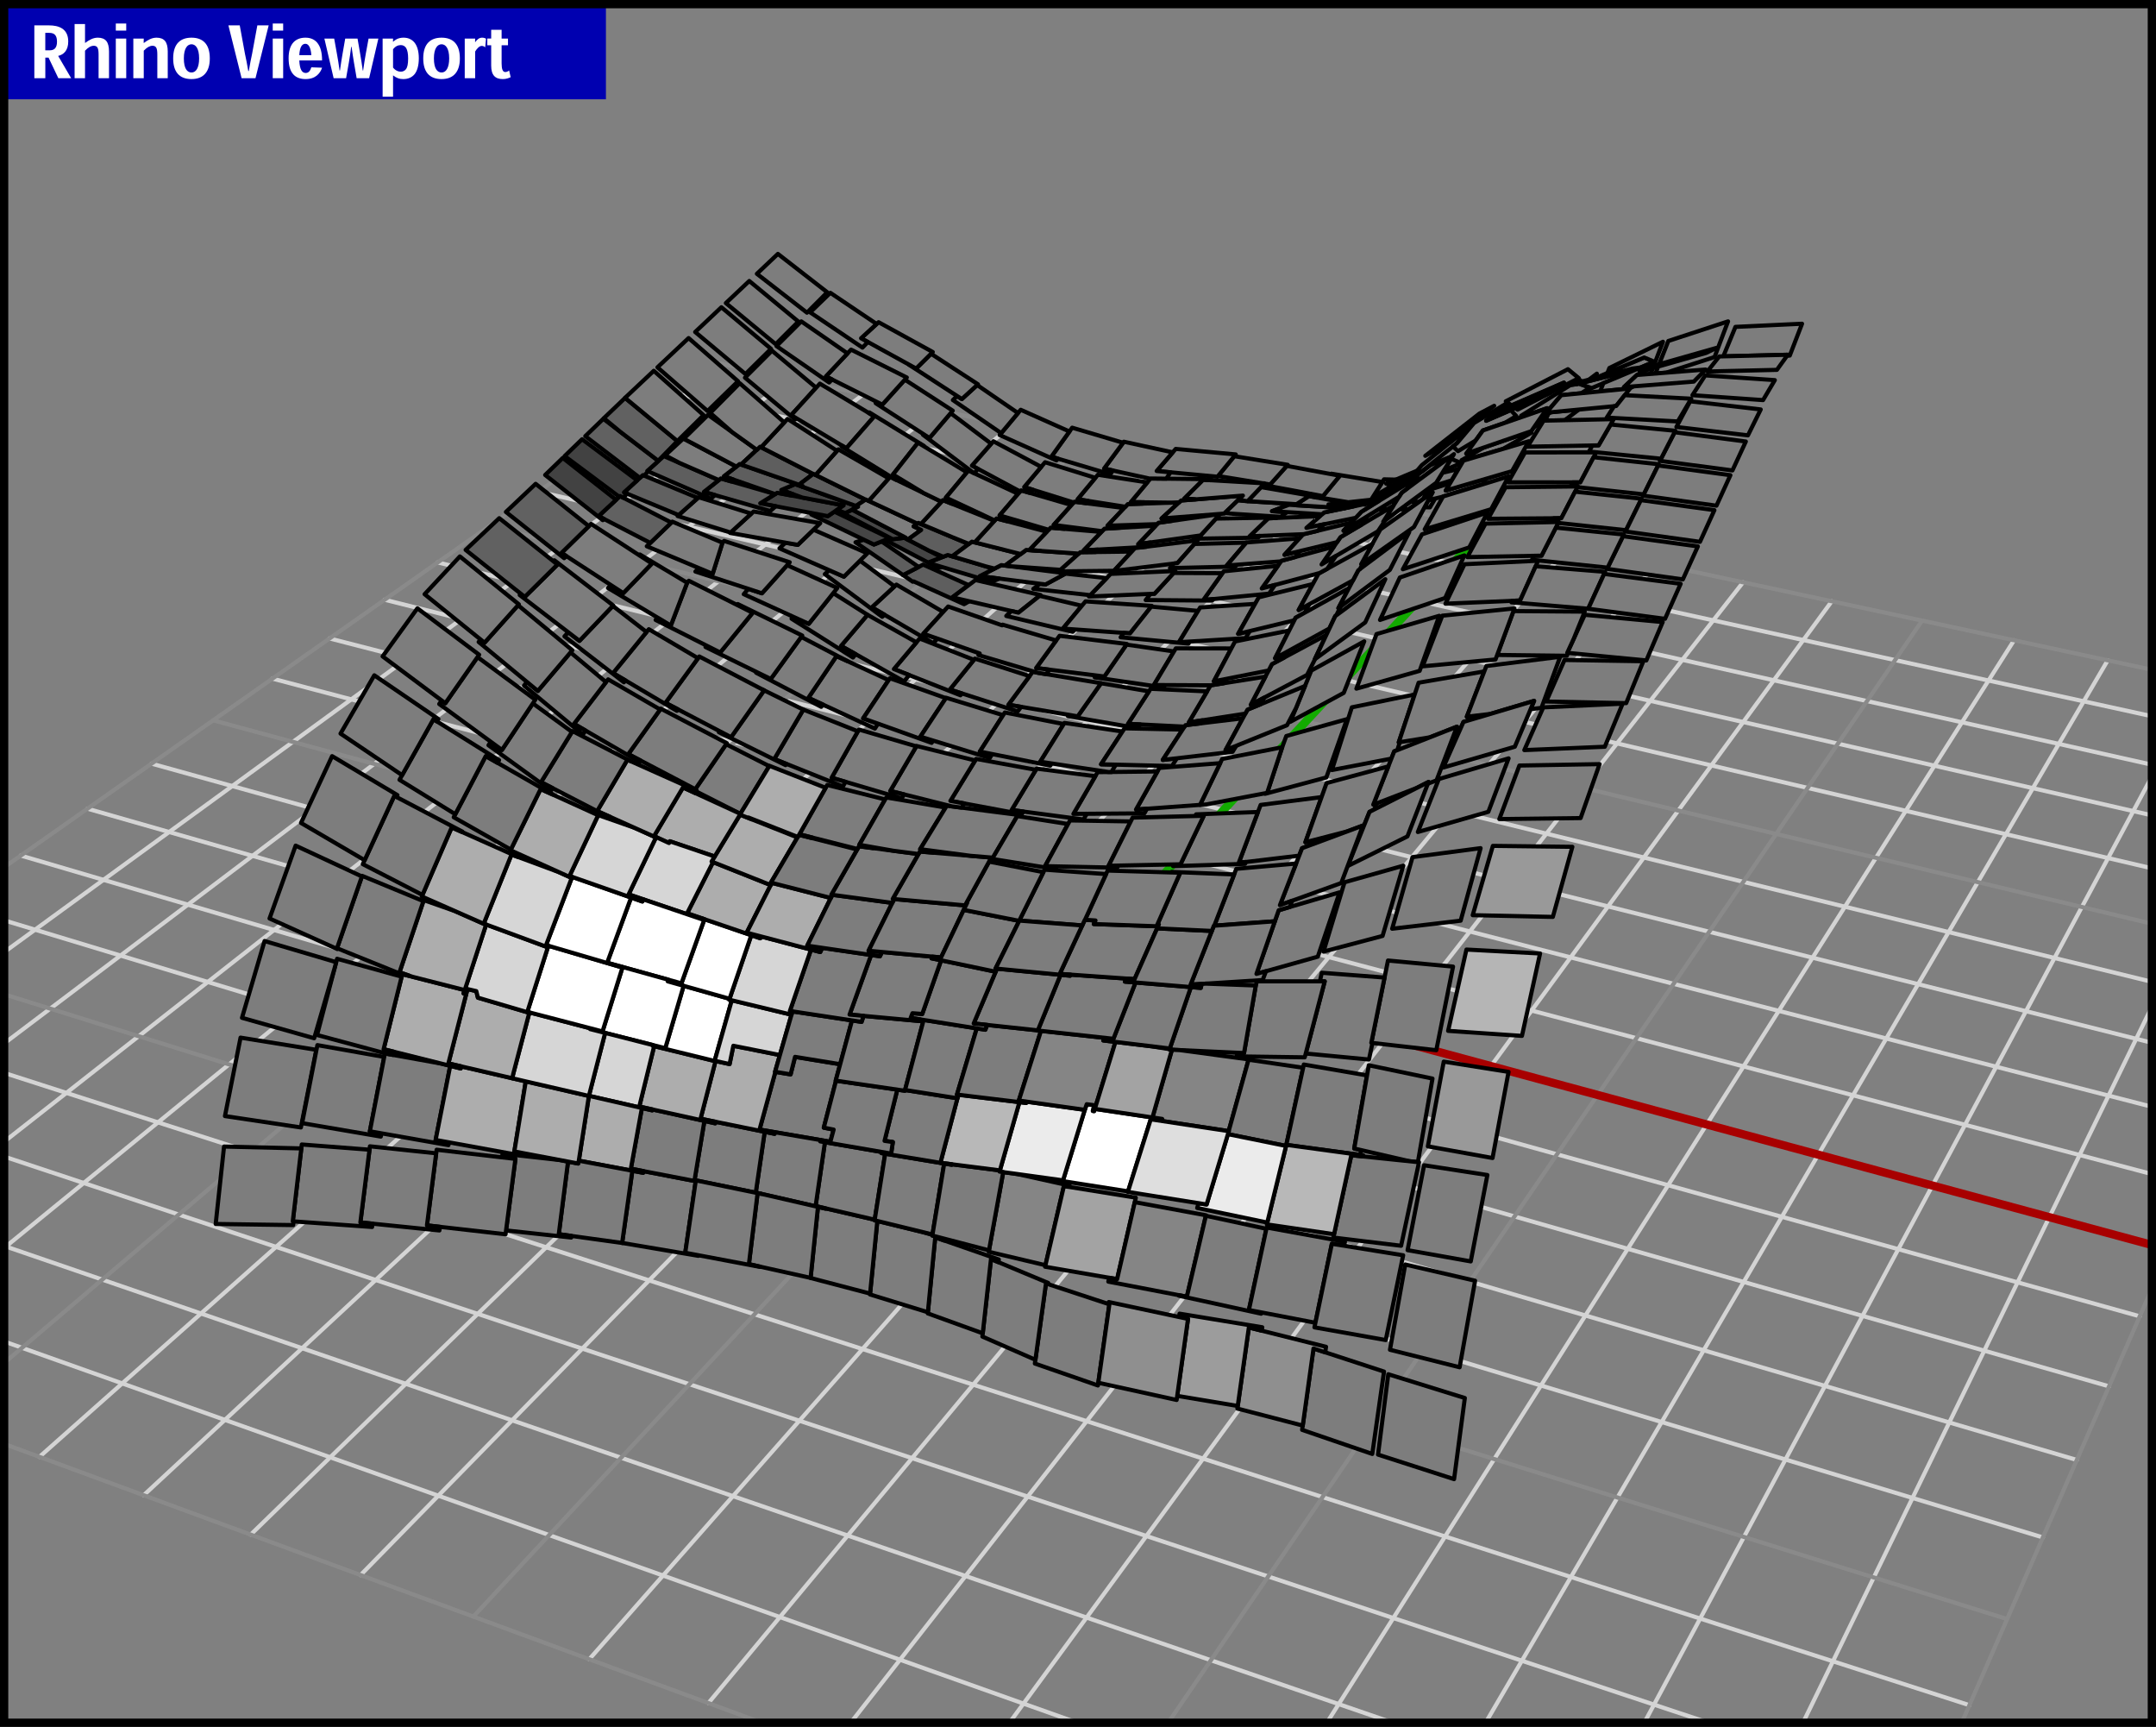 <svg xmlns="http://www.w3.org/2000/svg" xmlns:xlink="http://www.w3.org/1999/xlink" width="521.28" height="417.41" x="0" y="0" enable-background="new 0 0 521.28 417.41" version="1.1" viewBox="0 0 521.28 417.41" xml:space="preserve"><rect x="0" y="0" width="521.28" height="417.41" fill="#808080" stroke="none"/><g id="Viewport_x5F_BG"><g><line x1="65.88" x2="520.28" y1="164.03" y2="283.79" fill="none" fill-rule="evenodd" stroke="#D4D4D4" stroke-linecap="round" stroke-linejoin="round" clip-rule="evenodd"/><line x1="397.56" x2="520.28" y1="416.41" y2="187.69" fill="none" fill-rule="evenodd" stroke="#D4D4D4" stroke-linecap="round" stroke-linejoin="round" clip-rule="evenodd"/><line x1="163.75" x2="520.28" y1="95.23" y2="173.12" fill="none" fill-rule="evenodd" stroke="#D4D4D4" stroke-linecap="round" stroke-linejoin="round" clip-rule="evenodd"/><line x1="152.94" x2="520.28" y1="102.83" y2="184.84" fill="none" fill-rule="evenodd" stroke="#D4D4D4" stroke-linecap="round" stroke-linejoin="round" clip-rule="evenodd"/><line x1="141.76" x2="520.28" y1="110.69" y2="197.08" fill="none" fill-rule="evenodd" stroke="#D4D4D4" stroke-linecap="round" stroke-linejoin="round" clip-rule="evenodd"/><line x1="130.2" x2="520.28" y1="118.82" y2="209.88" fill="none" fill-rule="evenodd" stroke="#D4D4D4" stroke-linecap="round" stroke-linejoin="round" clip-rule="evenodd"/><line x1="435.93" x2="520.28" y1="416.41" y2="243.34" fill="none" fill-rule="evenodd" stroke="#D4D4D4" stroke-linecap="round" stroke-linejoin="round" clip-rule="evenodd"/><line x1="105.84" x2="520.28" y1="135.94" y2="237.32" fill="none" fill-rule="evenodd" stroke="#D4D4D4" stroke-linecap="round" stroke-linejoin="round" clip-rule="evenodd"/><line x1="93" x2="520.28" y1="144.96" y2="252.051" fill="none" fill-rule="evenodd" stroke="#D4D4D4" stroke-linecap="round" stroke-linejoin="round" clip-rule="evenodd"/><line x1="79.69" x2="520.28" y1="154.32" y2="267.521" fill="none" fill-rule="evenodd" stroke="#D4D4D4" stroke-linecap="round" stroke-linejoin="round" clip-rule="evenodd"/><line x1="205.69" x2="421.44" y1="416.41" y2="140.75" fill="none" fill-rule="evenodd" stroke="#D4D4D4" stroke-linecap="round" stroke-linejoin="round" clip-rule="evenodd"/><line x1="1" x2="413.081" y1="279.56" y2="416.41" fill="none" fill-rule="evenodd" stroke="#D4D4D4" stroke-linecap="round" stroke-linejoin="round" clip-rule="evenodd"/><line x1="1" x2="336.78" y1="301.16" y2="416.41" fill="none" fill-rule="evenodd" stroke="#D4D4D4" stroke-linecap="round" stroke-linejoin="round" clip-rule="evenodd"/><line x1="359.19" x2="509.61" y1="416.41" y2="159.61" fill="none" fill-rule="evenodd" stroke="#D4D4D4" stroke-linecap="round" stroke-linejoin="round" clip-rule="evenodd"/><line x1="320.81" x2="486.959" y1="416.41" y2="154.77" fill="none" fill-rule="evenodd" stroke="#D4D4D4" stroke-linecap="round" stroke-linejoin="round" clip-rule="evenodd"/><line x1="1" x2="260.48" y1="324.25" y2="416.41" fill="none" fill-rule="evenodd" stroke="#D4D4D4" stroke-linecap="round" stroke-linejoin="round" clip-rule="evenodd"/><line x1="244.07" x2="442.879" y1="416.41" y2="145.34" fill="none" fill-rule="evenodd" stroke="#D4D4D4" stroke-linecap="round" stroke-linejoin="round" clip-rule="evenodd"/><line x1="1" x2="493.93" y1="222.46" y2="371.62" fill="none" fill-rule="evenodd" stroke="#D4D4D4" stroke-linecap="round" stroke-linejoin="round" clip-rule="evenodd"/><line x1="1" x2="244.58" y1="301.65" y2="102.92" fill="none" fill-rule="evenodd" stroke="#D4D4D4" stroke-linecap="round" stroke-linejoin="round" clip-rule="evenodd"/><line x1="1" x2="226.55" y1="275.98" y2="99.07" fill="none" fill-rule="evenodd" stroke="#D4D4D4" stroke-linecap="round" stroke-linejoin="round" clip-rule="evenodd"/><line x1="1" x2="208.82" y1="252.221" y2="95.27" fill="none" fill-rule="evenodd" stroke="#D4D4D4" stroke-linecap="round" stroke-linejoin="round" clip-rule="evenodd"/><line x1="1" x2="476.169" y1="259.33" y2="412.171" fill="none" fill-rule="evenodd" stroke="#D4D4D4" stroke-linecap="round" stroke-linejoin="round" clip-rule="evenodd"/><line x1="1" x2="191.38" y1="230.16" y2="91.54" fill="none" fill-rule="evenodd" stroke="#D4D4D4" stroke-linecap="round" stroke-linejoin="round" clip-rule="evenodd"/><line x1="60.61" x2="319.79" y1="370.94" y2="119.01" fill="none" fill-rule="evenodd" stroke="#D4D4D4" stroke-linecap="round" stroke-linejoin="round" clip-rule="evenodd"/><line x1="34.74" x2="300.51" y1="361.421" y2="114.88" fill="none" fill-rule="evenodd" stroke="#D4D4D4" stroke-linecap="round" stroke-linejoin="round" clip-rule="evenodd"/><line x1="9.53" x2="281.55" y1="352.15" y2="110.83" fill="none" fill-rule="evenodd" stroke="#D4D4D4" stroke-linecap="round" stroke-linejoin="round" clip-rule="evenodd"/><line x1="87.17" x2="339.419" y1="380.721" y2="123.21" fill="none" fill-rule="evenodd" stroke="#D4D4D4" stroke-linecap="round" stroke-linejoin="round" clip-rule="evenodd"/><line x1="142.47" x2="379.7" y1="401.07" y2="131.83" fill="none" fill-rule="evenodd" stroke="#D4D4D4" stroke-linecap="round" stroke-linejoin="round" clip-rule="evenodd"/><line x1="171.27" x2="400.39" y1="411.66" y2="136.25" fill="none" fill-rule="evenodd" stroke="#D4D4D4" stroke-linecap="round" stroke-linejoin="round" clip-rule="evenodd"/><line x1="21.15" x2="509.93" y1="195.47" y2="335.101" fill="none" fill-rule="evenodd" stroke="#D4D4D4" stroke-linecap="round" stroke-linejoin="round" clip-rule="evenodd"/><line x1="5.03" x2="502.129" y1="206.8" y2="352.891" fill="none" fill-rule="evenodd" stroke="#D4D4D4" stroke-linecap="round" stroke-linejoin="round" clip-rule="evenodd"/><line x1="36.64" x2="517.35" y1="184.58" y2="318.171" fill="none" fill-rule="evenodd" stroke="#D4D4D4" stroke-linecap="round" stroke-linejoin="round" clip-rule="evenodd"/></g><g><line x1="174.22" x2="520.28" y1="87.87" y2="161.89" fill="none" fill-rule="evenodd" stroke="#8A8A8A" stroke-linecap="round" stroke-linejoin="round" clip-rule="evenodd"/><line x1="118.23" x2="520.28" y1="127.23" y2="223.28" fill="none" fill-rule="evenodd" stroke="#8A8A8A" stroke-linecap="round" stroke-linejoin="round" clip-rule="evenodd"/><line x1="474.31" x2="520.28" y1="416.41" y2="311.48" fill="none" fill-rule="evenodd" stroke="#8A8A8A" stroke-linecap="round" stroke-linejoin="round" clip-rule="evenodd"/><line x1="282.44" x2="464.72" y1="416.41" y2="150.01" fill="none" fill-rule="evenodd" stroke="#8A8A8A" stroke-linecap="round" stroke-linejoin="round" clip-rule="evenodd"/><line x1="1" x2="184.18" y1="349.01" y2="416.41" fill="none" fill-rule="evenodd" stroke="#8A8A8A" stroke-linecap="round" stroke-linejoin="round" clip-rule="evenodd"/><line x1="1" x2="262.911" y1="329.46" y2="106.84" fill="none" fill-rule="evenodd" stroke="#8A8A8A" stroke-linecap="round" stroke-linejoin="round" clip-rule="evenodd"/><line x1="1" x2="485.29" y1="240.33" y2="391.351" fill="none" fill-rule="evenodd" stroke="#8A8A8A" stroke-linecap="round" stroke-linejoin="round" clip-rule="evenodd"/><line x1="1" x2="174.22" y1="209.63" y2="87.87" fill="none" fill-rule="evenodd" stroke="#8A8A8A" stroke-linecap="round" stroke-linejoin="round" clip-rule="evenodd"/><line x1="262.82" x2="51.54" y1="231.271" y2="174.11" fill="none" fill-rule="evenodd" stroke="#8A8A8A" stroke-linecap="round" stroke-linejoin="round" clip-rule="evenodd"/><line x1="262.82" x2="114.45" y1="231.271" y2="390.75" fill="none" fill-rule="evenodd" stroke="#8A8A8A" stroke-linecap="round" stroke-linejoin="round" clip-rule="evenodd"/></g><line x1="359.379" x2="262.82" y1="127.48" y2="231.271" fill="none" fill-rule="evenodd" stroke="#12AB00" stroke-linecap="round" stroke-linejoin="round" stroke-width="2" clip-rule="evenodd"/><line x1="520.28" x2="262.82" y1="300.921" y2="231.271" fill="none" fill-rule="evenodd" stroke="#A80000" stroke-linecap="round" stroke-linejoin="round" stroke-width="2" clip-rule="evenodd"/></g><g id="Viewport_x5F_MG"><g><polygon fill="#7D7D7D" fill-rule="evenodd" stroke="#000" stroke-linecap="round" stroke-linejoin="round" points="304.15 196.27 299.54 208.47 301.23 208.36 314.12 206.82 314.82 205.02 316.9 204.25 317.3 203.14 315.62 203.58 319.52 192.67 304.8 194.56" clip-rule="evenodd"/><polygon fill="#7D7D7D" fill-rule="evenodd" stroke="#000" stroke-linecap="round" stroke-linejoin="round" points="299.54 208.47 304.15 196.27 289.2 196.84 289.02 197.24 291.04 197.19 285.419 208.91 283.8 208.95 283.62 209.36 301.031 208.81 301.23 208.36" clip-rule="evenodd"/><polygon fill="#7D7D7D" fill-rule="evenodd" stroke="#000" stroke-linecap="round" stroke-linejoin="round" points="191.15 259.69 187.47 259.08 183.64 273.03 200.77 275.98 201.56 273.04 199.18 272.57 202.06 261.49 202.13 261.221 202.06 261.21 203.14 257.24 192.23 255.46" clip-rule="evenodd"/><polygon fill="#7D7D7D" fill-rule="evenodd" stroke="#000" stroke-linecap="round" stroke-linejoin="round" points="253.41 310.391 252.9 310.2 250.34 328.68 250.21 329.591 265.46 334.891 268.23 315.271" clip-rule="evenodd"/><polygon fill="#7D7D7D" fill-rule="evenodd" stroke="#000" stroke-linecap="round" stroke-linejoin="round" points="252.9 310.2 253.41 310.391 253.44 310.11 239.6 304.34 237.52 323.07 250.34 328.68" clip-rule="evenodd"/><polygon fill="#858585" fill-rule="evenodd" stroke="#000" stroke-linecap="round" stroke-linejoin="round" points="258.56 286.91 258.62 286.58 245.96 283.78 242.56 283.32 239.05 302.57 252.77 305.82 257.22 286.74" clip-rule="evenodd"/><polygon fill="#A3A3A3" fill-rule="evenodd" stroke="#000" stroke-linecap="round" stroke-linejoin="round" points="258.56 286.91 257.22 286.74 252.77 305.82 252.69 306.19 270.1 309.19 274.62 289.49" clip-rule="evenodd"/><polygon fill="#FFF" fill-rule="evenodd" stroke="#000" stroke-linecap="round" stroke-linejoin="round" points="272.75 287.971 278.23 270.551 280.85 270.95 281 270.46 264.71 268.03 264.54 268.57 264.23 268.53 264.62 267.15 262.75 266.91 262.281 268.26 257.02 285.31 256.96 285.49" clip-rule="evenodd"/><polygon fill="#EBEBEB" fill-rule="evenodd" stroke="#000" stroke-linecap="round" stroke-linejoin="round" points="257.02 285.31 262.281 268.26 248.19 266.28 248.11 266.601 246.48 266.4 241.67 283.19 242.56 283.32 245.96 283.78" clip-rule="evenodd"/><polygon fill="#7D7D7D" fill-rule="evenodd" stroke="#000" stroke-linecap="round" stroke-linejoin="round" points="332.55 121.31 331.12 121.31 330.34 121.77" clip-rule="evenodd"/><polygon fill="#7D7D7D" fill-rule="evenodd" stroke="#000" stroke-linecap="round" stroke-linejoin="round" points="330.07 121.32 329.27 121.4 327.129 122.43 330.21 121.79 330.84 121.31" clip-rule="evenodd"/><polygon fill="#7D7D7D" fill-rule="evenodd" stroke="#000" stroke-linecap="round" stroke-linejoin="round" points="328.44 121.81 329.27 121.4 327.3 121.62" clip-rule="evenodd"/><polygon fill="#7D7D7D" fill-rule="evenodd" stroke="#000" stroke-linecap="round" stroke-linejoin="round" points="328.02 122.01 328.44 121.81 327.3 121.62 326.411 121.71" clip-rule="evenodd"/><polygon fill="#7D7D7D" fill-rule="evenodd" stroke="#000" stroke-linecap="round" stroke-linejoin="round" points="325.18 121.49 326 121.4 318.51 120.17 318.39 120.26" clip-rule="evenodd"/><polygon fill="#7D7D7D" fill-rule="evenodd" stroke="#000" stroke-linecap="round" stroke-linejoin="round" points="324.911 121.88 330.97 121.22 331.52 120.8 321.2 121.93" clip-rule="evenodd"/><polygon fill="#7D7D7D" fill-rule="evenodd" stroke="#000" stroke-linecap="round" stroke-linejoin="round" points="332.55 121.31 333.29 121.16 333.68 120.92 331.37 121.17 331.23 121.25 331.19 121.31" clip-rule="evenodd"/><polygon fill="#7D7D7D" fill-rule="evenodd" stroke="#000" stroke-linecap="round" stroke-linejoin="round" points="332.129 120.73 331.37 121.17 333.68 120.92 334.39 120.49" clip-rule="evenodd"/><polygon fill="#7D7D7D" fill-rule="evenodd" stroke="#000" stroke-linecap="round" stroke-linejoin="round" points="334.39 120.49 338.31 118.08 337.34 117.73 332.129 120.73" clip-rule="evenodd"/><polygon fill="#7D7D7D" fill-rule="evenodd" stroke="#000" stroke-linecap="round" stroke-linejoin="round" points="338.31 118.08 339.59 117.3 341.081 115.57 337.34 117.73" clip-rule="evenodd"/><polygon fill="#7D7D7D" fill-rule="evenodd" stroke="#000" stroke-linecap="round" stroke-linejoin="round" points="342.331 114.11 334 118.92 329.95 121.99 341.081 115.57" clip-rule="evenodd"/><polygon fill="#7D7D7D" fill-rule="evenodd" stroke="#000" stroke-linecap="round" stroke-linejoin="round" points="337.48 121.3 338.02 120.45 337.581 120.5 336.26 121.3" clip-rule="evenodd"/><polygon fill="#7D7D7D" fill-rule="evenodd" stroke="#000" stroke-linecap="round" stroke-linejoin="round" points="336.26 121.3 333.29 123.13 335.46 123.12 336.85 122.31 337.48 121.3" clip-rule="evenodd"/><polygon fill="#7D7D7D" fill-rule="evenodd" stroke="#000" stroke-linecap="round" stroke-linejoin="round" points="340.99 121.29 338.5 123.12 340.581 123.11 343.15 121.29" clip-rule="evenodd"/><polygon fill="#7D7D7D" fill-rule="evenodd" stroke="#000" stroke-linecap="round" stroke-linejoin="round" points="344.14 120.58 345.379 118.45 344.47 118.74 340.99 121.29 343.15 121.29" clip-rule="evenodd"/><polygon fill="#7D7D7D" fill-rule="evenodd" stroke="#000" stroke-linecap="round" stroke-linejoin="round" points="345.36 120.89 344.44 122.6 345.73 122.64 347.01 120.5" clip-rule="evenodd"/><polygon fill="#7D7D7D" fill-rule="evenodd" stroke="#000" stroke-linecap="round" stroke-linejoin="round" points="349.56 118.57 350.61 116.8 345.379 118.45 344.14 120.58 346.37 119 345.36 120.89 348.879 120.05 348.911 120.01 358.581 117.04 359.31 115.72" clip-rule="evenodd"/><polygon fill="#7D7D7D" fill-rule="evenodd" stroke="#000" stroke-linecap="round" stroke-linejoin="round" points="348.73 114.29 347.24 116.71 345.85 117.73 351.02 116.09 352.64 113.36" clip-rule="evenodd"/><polygon fill="#7D7D7D" fill-rule="evenodd" stroke="#000" stroke-linecap="round" stroke-linejoin="round" points="343.911 113.94 343.44 114.21 339.59 117.3 342.68 115.4 341.21 117 342.39 116.51 350.331 110.67 350.2 110.61 345.89 112.41" clip-rule="evenodd"/><polygon fill="#7D7D7D" fill-rule="evenodd" stroke="#000" stroke-linecap="round" stroke-linejoin="round" points="339.59 117.3 352.28 107.12 356.28 102.39 343.76 112.45" clip-rule="evenodd"/><polygon fill="#7D7D7D" fill-rule="evenodd" stroke="#000" stroke-linecap="round" stroke-linejoin="round" points="342.61 113.78 335.14 116.91 336.57 117.44 342.331 114.11" clip-rule="evenodd"/><polygon fill="#7D7D7D" fill-rule="evenodd" stroke="#000" stroke-linecap="round" stroke-linejoin="round" points="335.14 116.91 337.49 115.93 334.64 115.86 331.51 120.8 331.52 120.8 334 118.92 336.57 117.44" clip-rule="evenodd"/><polygon fill="#7D7D7D" fill-rule="evenodd" stroke="#000" stroke-linecap="round" stroke-linejoin="round" points="348.36 108.16 361.27 98.09 357.71 99.96 344.61 110.18" clip-rule="evenodd"/><polygon fill="#7D7D7D" fill-rule="evenodd" stroke="#000" stroke-linecap="round" stroke-linejoin="round" points="353.3 111.95 350.85 110.89 349.1 113.71" clip-rule="evenodd"/><polygon fill="#7D7D7D" fill-rule="evenodd" stroke="#000" stroke-linecap="round" stroke-linejoin="round" points="363.39 108.51 370.3 104.58 369.85 104.36 358.76 108.17 353.37 111.24 353.79 111.41 353.831 111.34" clip-rule="evenodd"/><polygon fill="#7D7D7D" fill-rule="evenodd" stroke="#000" stroke-linecap="round" stroke-linejoin="round" points="363.93 102.18 366.61 100.56 365.26 99.12 359.32 101.7 362.96 99.08 364.56 98.38 363.919 97.7 354.379 103.47 350.1 106.8 350.419 107.1 356.28 102.39 352.28 107.12 351.29 107.91 352.52 109.05 356.77 106.49 358.54 104.05" clip-rule="evenodd"/><polygon fill="#7D7D7D" fill-rule="evenodd" stroke="#000" stroke-linecap="round" stroke-linejoin="round" points="366.919 99.02 374.65 95.04 366.379 98.63" clip-rule="evenodd"/><polygon fill="#7D7D7D" fill-rule="evenodd" stroke="#000" stroke-linecap="round" stroke-linejoin="round" points="381.85 91.74 380.169 92.78 382.44 92.21" clip-rule="evenodd"/><polygon fill="#7D7D7D" fill-rule="evenodd" stroke="#000" stroke-linecap="round" stroke-linejoin="round" points="378.129 92.49 374.74 95 381.72 91.4 379.1 89.24 364.07 97 365.47 97.99" clip-rule="evenodd"/><polygon fill="#7D7D7D" fill-rule="evenodd" stroke="#000" stroke-linecap="round" stroke-linejoin="round" points="374.71 95.01 378.129 92.49 362.96 99.08 359.32 101.7" clip-rule="evenodd"/><polygon fill="#7D7D7D" fill-rule="evenodd" stroke="#000" stroke-linecap="round" stroke-linejoin="round" points="373.22 101.68 373.62 101.67 374.4 99.96 372.26 101.29 370.911 103.26 372.99 102.05" clip-rule="evenodd"/><polygon fill="#7D7D7D" fill-rule="evenodd" stroke="#000" stroke-linecap="round" stroke-linejoin="round" points="378.32 101.57 381.74 99 374.89 99.66 374.4 99.96 373.62 101.67" clip-rule="evenodd"/><polygon fill="#7D7D7D" fill-rule="evenodd" stroke="#000" stroke-linecap="round" stroke-linejoin="round" points="384.081 94.88 384.59 93.71 384.09 93.54 384.37 93.76 382.3 95.05" clip-rule="evenodd"/><polygon fill="#7D7D7D" fill-rule="evenodd" stroke="#000" stroke-linecap="round" stroke-linejoin="round" points="382.15 92.89 382.89 92.58 382.77 92.48 381.37 92.83 379.73 93.06 367.79 100.49 368.129 100.73 374.07 98.67 372.26 101.29 374.89 99.66 373.879 99.75 377.48 95.52 382.3 95.05 384.37 93.76 384.09 93.54" clip-rule="evenodd"/><polygon fill="#7D7D7D" fill-rule="evenodd" stroke="#000" stroke-linecap="round" stroke-linejoin="round" points="385.61 91.4 386.09 90.32 384.18 91.76" clip-rule="evenodd"/><polygon fill="#7D7D7D" fill-rule="evenodd" stroke="#000" stroke-linecap="round" stroke-linejoin="round" points="396.04 89.1 383.68 92.24 382.15 92.89 384.86 93.8" clip-rule="evenodd"/><polygon fill="#7D7D7D" fill-rule="evenodd" stroke="#000" stroke-linecap="round" stroke-linejoin="round" points="394.71 89.08 378.34 93.25 381.37 92.83 397.48 88.73" clip-rule="evenodd"/><polygon fill="#7D7D7D" fill-rule="evenodd" stroke="#000" stroke-linecap="round" stroke-linejoin="round" points="397.54 86.41 385.81 91.35 394.71 89.08 396.669 88.83 400 87.43" clip-rule="evenodd"/><polygon fill="#7D7D7D" fill-rule="evenodd" stroke="#000" stroke-linecap="round" stroke-linejoin="round" points="400 87.43 396.669 88.83 397.48 88.73 396.04 89.1 387.669 92.61 386.89 94.6 393.879 93.92 395 93.38 392.65 93.57 395.78 90.64 399.1 90.37 399.64 88.98 396.419 89.89 399.25 88.58 399.85 88.41 402.07 82.61 389.12 88.95 388.65 90.15 397.54 86.41" clip-rule="evenodd"/><polygon fill="#7D7D7D" fill-rule="evenodd" stroke="#000" stroke-linecap="round" stroke-linejoin="round" points="396.419 89.89 412.5 85.31 415.081 84.07 399.25 88.58" clip-rule="evenodd"/><polygon fill="#7D7D7D" fill-rule="evenodd" stroke="#000" stroke-linecap="round" stroke-linejoin="round" points="401.14 88.04 415.081 84.07 412.5 85.31 400.911 88.61 400.25 90.28 402.85 90.08 414.55 86.3 417.81 77.68 403.37 82.42" clip-rule="evenodd"/><polygon fill="#7D7D7D" fill-rule="evenodd" stroke="#000" stroke-linecap="round" stroke-linejoin="round" points="334.44 126.1 347.24 116.71 351.54 109.77 338.89 119.09" clip-rule="evenodd"/><polygon fill="#7D7D7D" fill-rule="evenodd" stroke="#000" stroke-linecap="round" stroke-linejoin="round" points="374.07 98.67 358.54 104.05 354.49 109.64 370.24 104.22" clip-rule="evenodd"/><polygon fill="#7D7D7D" fill-rule="evenodd" stroke="#000" stroke-linecap="round" stroke-linejoin="round" points="349.56 118.57 365.581 113.88 369.65 106.65 353.831 111.34" clip-rule="evenodd"/><polygon fill="#7D7D7D" fill-rule="evenodd" stroke="#000" stroke-linecap="round" stroke-linejoin="round" points="419.6 79.01 416.661 86.14 432.25 85.75 432.081 85.98 432.73 85.95 435.7 78.25" clip-rule="evenodd"/><polygon fill="#7D7D7D" fill-rule="evenodd" stroke="#000" stroke-linecap="round" stroke-linejoin="round" points="432.25 85.75 415.68 86.16 412.8 89.8 429.62 89.4" clip-rule="evenodd"/><polygon fill="#7D7D7D" fill-rule="evenodd" stroke="#000" stroke-linecap="round" stroke-linejoin="round" points="412.29 90.74 409.2 95.52 426.27 96.71 429.12 91.88" clip-rule="evenodd"/><polygon fill="#7D7D7D" fill-rule="evenodd" stroke="#000" stroke-linecap="round" stroke-linejoin="round" points="412.411 89.32 395.78 90.64 392.65 93.57 409.53 92.24" clip-rule="evenodd"/><polygon fill="#7D7D7D" fill-rule="evenodd" stroke="#000" stroke-linecap="round" stroke-linejoin="round" points="394.12 93.9 377.48 95.52 373.879 99.75 390.76 98.14" clip-rule="evenodd"/><polygon fill="#7D7D7D" fill-rule="evenodd" stroke="#000" stroke-linecap="round" stroke-linejoin="round" points="408.911 96.37 392.831 95.52 390.76 98.14 390.25 98.19 388.48 100.94 405.661 101.87" clip-rule="evenodd"/><polygon fill="#7D7D7D" fill-rule="evenodd" stroke="#000" stroke-linecap="round" stroke-linejoin="round" points="408.65 97 405.32 103.21 422.62 105.23 425.71 98.97" clip-rule="evenodd"/><polygon fill="#7D7D7D" fill-rule="evenodd" stroke="#000" stroke-linecap="round" stroke-linejoin="round" points="404.89 104.48 401.6 110.88 401.57 110.87 401.31 111.39 418.87 113.71 422.11 106.72" clip-rule="evenodd"/><polygon fill="#7D7D7D" fill-rule="evenodd" stroke="#000" stroke-linecap="round" stroke-linejoin="round" points="389.419 102.61 386.51 107.64 385.01 107.66 384.19 109.15 401.6 110.88 405.07 104.13" clip-rule="evenodd"/><polygon fill="#7D7D7D" fill-rule="evenodd" stroke="#000" stroke-linecap="round" stroke-linejoin="round" points="390.169 101.31 373.22 101.68 369.32 107.97 386.51 107.64" clip-rule="evenodd"/><polygon fill="#7D7D7D" fill-rule="evenodd" stroke="#000" stroke-linecap="round" stroke-linejoin="round" points="364.64 116.58 382.09 116.6 385.94 109.34 368.72 109.36" clip-rule="evenodd"/><polygon fill="#7D7D7D" fill-rule="evenodd" stroke="#000" stroke-linecap="round" stroke-linejoin="round" points="381.4 117.75 397.44 119.5 401.06 112.21 385.31 110.52 382.09 116.6 380.27 116.6 379.76 117.57 380.02 117.6 381.49 117.58" clip-rule="evenodd"/><polygon fill="#7D7D7D" fill-rule="evenodd" stroke="#000" stroke-linecap="round" stroke-linejoin="round" points="400.911 112.51 397.44 119.5 397.31 119.49 397.169 119.79 415.01 122.23 418.379 114.86" clip-rule="evenodd"/><polygon fill="#7D7D7D" fill-rule="evenodd" stroke="#000" stroke-linecap="round" stroke-linejoin="round" points="360.53 123.08 364.78 115.14 348.911 120.01 344.46 127.95" clip-rule="evenodd"/><polygon fill="#7D7D7D" fill-rule="evenodd" stroke="#000" stroke-linecap="round" stroke-linejoin="round" points="359.79 125.4 377.5 125.26 381.49 117.58 364.03 117.77" clip-rule="evenodd"/><polygon fill="#7D7D7D" fill-rule="evenodd" stroke="#000" stroke-linecap="round" stroke-linejoin="round" points="380.831 118.85 377.5 125.26 375.68 125.27 375.18 126.21 376.87 126.17 376.75 126.4 393.15 128.16 396.911 120.54" clip-rule="evenodd"/><polygon fill="#7D7D7D" fill-rule="evenodd" stroke="#000" stroke-linecap="round" stroke-linejoin="round" points="396.73 120.89 393.15 128.16 393.03 128.15 392.879 128.45 411.02 130.97 414.51 123.31" clip-rule="evenodd"/><polygon fill="#7D7D7D" fill-rule="evenodd" stroke="#000" stroke-linecap="round" stroke-linejoin="round" points="410.51 132.07 392.4 129.6 388.69 137.21 388.56 137.2 388.43 137.48 406.879 140.05" clip-rule="evenodd"/><polygon fill="#7D7D7D" fill-rule="evenodd" stroke="#000" stroke-linecap="round" stroke-linejoin="round" points="370.411 135.31 388.69 137.21 392.6 129.2 376.169 127.54 372.71 134.31 370.919 134.35" clip-rule="evenodd"/><polygon fill="#7D7D7D" fill-rule="evenodd" stroke="#000" stroke-linecap="round" stroke-linejoin="round" points="359.169 126.57 354.77 134.66 372.71 134.31 376.87 126.17" clip-rule="evenodd"/><polygon fill="#7D7D7D" fill-rule="evenodd" stroke="#000" stroke-linecap="round" stroke-linejoin="round" points="343.8 129.16 339.18 137.6 355.23 132.32 359.65 123.87" clip-rule="evenodd"/><polygon fill="#7D7D7D" fill-rule="evenodd" stroke="#000" stroke-linecap="round" stroke-linejoin="round" points="349.419 144.54 354.05 134.25 338.46 139.59 333.661 149.85" clip-rule="evenodd"/><polygon fill="#7D7D7D" fill-rule="evenodd" stroke="#000" stroke-linecap="round" stroke-linejoin="round" points="349.49 145.92 367.54 145.15 371.9 135.54 354.09 136.38" clip-rule="evenodd"/><polygon fill="#7D7D7D" fill-rule="evenodd" stroke="#000" stroke-linecap="round" stroke-linejoin="round" points="384 147.14 388.09 138.22 371.3 136.87 367.54 145.15 365.61 145.23 365.43 145.59" clip-rule="evenodd"/><polygon fill="#7D7D7D" fill-rule="evenodd" stroke="#000" stroke-linecap="round" stroke-linejoin="round" points="387.85 138.73 384 147.14 402.57 149.58 406.35 141.11" clip-rule="evenodd"/><polygon fill="#7D7D7D" fill-rule="evenodd" stroke="#000" stroke-linecap="round" stroke-linejoin="round" points="383.169 148.61 378.93 157.8 398.05 159.64 402.01 150.36" clip-rule="evenodd"/><polygon fill="#7D7D7D" fill-rule="evenodd" stroke="#000" stroke-linecap="round" stroke-linejoin="round" points="365.919 147.71 361.99 158.31 378.831 158.51 379.12 157.82 378.93 157.8 380.49 154.41 383.161 147.84" clip-rule="evenodd"/><polygon fill="#7D7D7D" fill-rule="evenodd" stroke="#000" stroke-linecap="round" stroke-linejoin="round" points="348.72 148.82 343.96 161.06 361.59 159.4 366.161 147.07" clip-rule="evenodd"/><polygon fill="#7D7D7D" fill-rule="evenodd" stroke="#000" stroke-linecap="round" stroke-linejoin="round" points="332.82 153.26 327.95 166.46 343.24 162.16 347.98 148.85" clip-rule="evenodd"/><polygon fill="#7D7D7D" fill-rule="evenodd" stroke="#000" stroke-linecap="round" stroke-linejoin="round" points="324.89 167.48 329.85 155.02 317.05 162.09 311.99 174.47" clip-rule="evenodd"/><polygon fill="#7D7D7D" fill-rule="evenodd" stroke="#000" stroke-linecap="round" stroke-linejoin="round" points="325.669 173.83 311 177.91 310.01 180.62 306.37 191.65 305.95 191.73 305.9 191.87 320.68 187.92" clip-rule="evenodd"/><polygon fill="#7D7D7D" fill-rule="evenodd" stroke="#000" stroke-linecap="round" stroke-linejoin="round" points="338.19 179.44 341.51 169.48 342.01 167.87 326.85 170.97 322.03 186.13 336.411 183.37 337.1 181.61 337.85 181.31 338.45 179.4" clip-rule="evenodd"/><polygon fill="#7D7D7D" fill-rule="evenodd" stroke="#000" stroke-linecap="round" stroke-linejoin="round" points="342.99 165.02 338.19 179.44 345.71 178.22 352.26 175.65 351.64 177.26 352.69 177.09 353.84 174.5 355.6 173.97 355.879 173.1 354.65 173.24 358.879 162.29" clip-rule="evenodd"/><polygon fill="#7D7D7D" fill-rule="evenodd" stroke="#000" stroke-linecap="round" stroke-linejoin="round" points="370.919 169.41 370.081 171.41 372.69 171.1 377.22 158.75 359.379 160.98 354.65 173.24 360.32 172.57" clip-rule="evenodd"/><polygon fill="#7D7D7D" fill-rule="evenodd" stroke="#000" stroke-linecap="round" stroke-linejoin="round" points="378.27 159.53 373.85 169.57 393.18 169.96 397.331 159.83" clip-rule="evenodd"/><polygon fill="#7D7D7D" fill-rule="evenodd" stroke="#000" stroke-linecap="round" stroke-linejoin="round" points="373.14 170.98 368.55 181.31 388.01 180.5 392.32 170.09" clip-rule="evenodd"/><polygon fill="#7D7D7D" fill-rule="evenodd" stroke="#000" stroke-linecap="round" stroke-linejoin="round" points="353.84 174.5 348.95 185.53 366.26 180.49 370.919 169.41" clip-rule="evenodd"/><polygon fill="#7D7D7D" fill-rule="evenodd" stroke="#000" stroke-linecap="round" stroke-linejoin="round" points="337.1 181.61 332.03 194.5 342.5 190.48 345.4 189.01 345.24 189.43 347.331 188.62 352.26 175.65" clip-rule="evenodd"/><polygon fill="#7D7D7D" fill-rule="evenodd" stroke="#000" stroke-linecap="round" stroke-linejoin="round" points="335.669 185.25 320.74 189.28 315.62 203.58 325.7 200.97 329.53 199.55 329.34 200.03 329.64 199.95 331.129 196.24 332.31 195.64 332.81 194.19 332.03 194.5" clip-rule="evenodd"/><polygon fill="#999" fill-rule="evenodd" stroke="#000" stroke-linecap="round" stroke-linejoin="round" points="375.45 221.63 380.169 204.69 360.95 204.46 356.07 221.21" clip-rule="evenodd"/><polygon fill="#7D7D7D" fill-rule="evenodd" stroke="#000" stroke-linecap="round" stroke-linejoin="round" points="367.36 185.04 362.51 197.98 382.161 197.74 386.75 184.7" clip-rule="evenodd"/><polygon fill="#7D7D7D" fill-rule="evenodd" stroke="#000" stroke-linecap="round" stroke-linejoin="round" points="341.52 207.18 336.6 224.49 353.161 222.54 357.98 205.01" clip-rule="evenodd"/><polygon fill="#7D7D7D" fill-rule="evenodd" stroke="#000" stroke-linecap="round" stroke-linejoin="round" points="347.89 188.3 342.81 201.11 359.86 196.22 364.75 183.31" clip-rule="evenodd"/><polygon fill="#7D7D7D" fill-rule="evenodd" stroke="#000" stroke-linecap="round" stroke-linejoin="round" points="331.129 196.24 325.879 209.32 340.29 202.17 345.4 189.01" clip-rule="evenodd"/><polygon fill="#7D7D7D" fill-rule="evenodd" stroke="#000" stroke-linecap="round" stroke-linejoin="round" points="325.081 213.26 320 230.01 334.28 226.23 339.29 209.25" clip-rule="evenodd"/><polygon fill="#7D7D7D" fill-rule="evenodd" stroke="#000" stroke-linecap="round" stroke-linejoin="round" points="323.89 215.69 309.169 220.021 303.79 235.4 318.62 231.24" clip-rule="evenodd"/><polygon fill="#7D7D7D" fill-rule="evenodd" stroke="#000" stroke-linecap="round" stroke-linejoin="round" points="314.82 205.02 309.46 218.79 324.29 213.44 329.53 199.55" clip-rule="evenodd"/><polygon fill="#7D7D7D" fill-rule="evenodd" stroke="#000" stroke-linecap="round" stroke-linejoin="round" points="309.169 220.021 311.87 219.221 312.43 217.721 309.46 218.79 313.379 208.73 298.911 210.01 293.59 223.75 308.23 222.69" clip-rule="evenodd"/><polygon fill="#7D7D7D" fill-rule="evenodd" stroke="#000" stroke-linecap="round" stroke-linejoin="round" points="293.49 223.76 287.86 238 305.29 236.891 306.1 234.75 303.79 235.4 308.23 222.69" clip-rule="evenodd"/><polygon fill="#B5B5B5" fill-rule="evenodd" stroke="#000" stroke-linecap="round" stroke-linejoin="round" points="354.56 229.521 350.129 249.171 367.98 250.391 372.36 230.471" clip-rule="evenodd"/><polygon fill="#7D7D7D" fill-rule="evenodd" stroke="#000" stroke-linecap="round" stroke-linejoin="round" points="335.59 232.171 331.56 252.07 331.831 252.101 347.27 253.851 351.32 233.641" clip-rule="evenodd"/><polygon fill="#7D7D7D" fill-rule="evenodd" stroke="#000" stroke-linecap="round" stroke-linejoin="round" points="320.29 237.2 315.7 254.65 330.99 256.101 331.831 252.101 331.56 252.07 334.76 236.29 319.581 235.13 319.129 237.2" clip-rule="evenodd"/><polygon fill="#7D7D7D" fill-rule="evenodd" stroke="#000" stroke-linecap="round" stroke-linejoin="round" points="319.129 237.2 303.89 237.21 303.62 238.21 300.781 254.54 299.23 254.471 298.99 255.34 315.46 255.57 320.29 237.2" clip-rule="evenodd"/><polygon fill="#7D7D7D" fill-rule="evenodd" stroke="#000" stroke-linecap="round" stroke-linejoin="round" points="303.62 238.21 291.56 237.76 290.54 237.83 290.32 238.79 287.94 238.59 282.74 253.71 300.781 254.54" clip-rule="evenodd"/><polygon fill="#858585" fill-rule="evenodd" stroke="#000" stroke-linecap="round" stroke-linejoin="round" points="285.26 253.83 283.35 253.74 278.64 270.11 281 270.46 280.85 270.95 297.07 273.41 301.9 256.07" clip-rule="evenodd"/><polygon fill="#7D7D7D" fill-rule="evenodd" stroke="#000" stroke-linecap="round" stroke-linejoin="round" points="315.081 258.09 301.879 256.15 297.07 273.41 297.11 273.421 296.89 274.141 310.94 276.99 311.01 276.73" clip-rule="evenodd"/><polygon fill="#7D7D7D" fill-rule="evenodd" stroke="#000" stroke-linecap="round" stroke-linejoin="round" points="330.52 259.94 315.23 257.31 315.081 258.09 311.01 276.73 328.86 279.16 329.081 277.99 327.43 277.61" clip-rule="evenodd"/><polygon fill="#7D7D7D" fill-rule="evenodd" stroke="#000" stroke-linecap="round" stroke-linejoin="round" points="346.35 260.71 330.95 257.49 327.43 277.61 340.8 280.69 342.82 280.9" clip-rule="evenodd"/><polygon fill="#999" fill-rule="evenodd" stroke="#000" stroke-linecap="round" stroke-linejoin="round" points="345.23 277.09 360.87 279.91 364.74 259.09 349.07 256.61" clip-rule="evenodd"/><polygon fill="#7D7D7D" fill-rule="evenodd" stroke="#000" stroke-linecap="round" stroke-linejoin="round" points="344.32 281.66 340.331 302.18 355.6 304.9 359.62 284.021" clip-rule="evenodd"/><polygon fill="#7D7D7D" fill-rule="evenodd" stroke="#000" stroke-linecap="round" stroke-linejoin="round" points="343.09 280.93 326.72 279.23 322.37 299.13 338.76 301.12" clip-rule="evenodd"/><polygon fill="#B8B8B8" fill-rule="evenodd" stroke="#000" stroke-linecap="round" stroke-linejoin="round" points="311.01 276.73 306.3 295.95 322.55 298.33 326.72 279.23 329.55 279.53 329.61 279.26" clip-rule="evenodd"/><polygon fill="#EBEBEB" fill-rule="evenodd" stroke="#000" stroke-linecap="round" stroke-linejoin="round" points="296.89 274.141 291.73 291.141 289.79 290.83 289.46 291.98 306.4 295.51 310.94 276.99" clip-rule="evenodd"/><polygon fill="#DEDEDE" fill-rule="evenodd" stroke="#000" stroke-linecap="round" stroke-linejoin="round" points="297.11 273.421 278.23 270.551 272.7 288.101 291.73 291.141" clip-rule="evenodd"/><polygon fill="#858585" fill-rule="evenodd" stroke="#000" stroke-linecap="round" stroke-linejoin="round" points="274.37 290.58 270.1 309.19 268.19 308.87 267.97 309.79 286.96 313.44 291.581 293.75" clip-rule="evenodd"/><polygon fill="#7D7D7D" fill-rule="evenodd" stroke="#000" stroke-linecap="round" stroke-linejoin="round" points="306.19 297.021 291.56 293.87 286.96 313.44 285.1 313.08 285.07 313.2 304.93 317.54 305 317.23 301.96 316.65" clip-rule="evenodd"/><polygon fill="#7D7D7D" fill-rule="evenodd" stroke="#000" stroke-linecap="round" stroke-linejoin="round" points="322.02 300.641 324.98 301.11 325.18 300.15 306.26 296.71 301.96 316.65 318.04 319.73" clip-rule="evenodd"/><polygon fill="#7D7D7D" fill-rule="evenodd" stroke="#000" stroke-linecap="round" stroke-linejoin="round" points="339.26 303.421 322.02 300.641 317.81 320.841 335.05 323.91" clip-rule="evenodd"/><polygon fill="#7D7D7D" fill-rule="evenodd" stroke="#000" stroke-linecap="round" stroke-linejoin="round" points="339.76 305.65 336.07 326.26 352.911 330.49 356.65 309.57" clip-rule="evenodd"/><polygon fill="#7D7D7D" fill-rule="evenodd" stroke="#000" stroke-linecap="round" stroke-linejoin="round" points="335.661 332.171 333.18 351.601 351.57 357.53 354.169 337.921" clip-rule="evenodd"/><polygon fill="#7D7D7D" fill-rule="evenodd" stroke="#000" stroke-linecap="round" stroke-linejoin="round" points="334.629 331.53 317.581 325.95 314.831 345.62 331.79 351.44" clip-rule="evenodd"/><polygon fill="#8F8F8F" fill-rule="evenodd" stroke="#000" stroke-linecap="round" stroke-linejoin="round" points="317.581 325.95 320.419 326.88 320.61 325.54 301.95 320.87 299.18 340.471 314.98 344.58" clip-rule="evenodd"/><polygon fill="#9C9C9C" fill-rule="evenodd" stroke="#000" stroke-linecap="round" stroke-linejoin="round" points="301.95 320.87 305.07 321.65 305.19 320.82 285.19 317.53 285.07 318.341 287.24 318.801 284.62 337.4 299.26 339.841" clip-rule="evenodd"/><polygon fill="#8F8F8F" fill-rule="evenodd" stroke="#000" stroke-linecap="round" stroke-linejoin="round" points="268.23 315.271 265.55 334.23 284.49 338.391 287.24 318.801 268.09 314.721 268.02 315.2" clip-rule="evenodd"/><polygon fill="#7D7D7D" fill-rule="evenodd" stroke="#000" stroke-linecap="round" stroke-linejoin="round" points="241.49 304.44 226.12 299.09 224.32 317.471 237.61 322.28 239.6 304.34 241.42 305.09" clip-rule="evenodd"/><polygon fill="#7D7D7D" fill-rule="evenodd" stroke="#000" stroke-linecap="round" stroke-linejoin="round" points="223.2 297.83 212.12 295.13 210.35 312.891 224.34 317.19 226.12 299.09 228.28 299.851 228.33 299.41 225.42 298.65 225.44 298.5" clip-rule="evenodd"/><polygon fill="#7D7D7D" fill-rule="evenodd" stroke="#000" stroke-linecap="round" stroke-linejoin="round" points="211.47 294.971 211.49 294.82 199.6 292.08 199.6 292.141 197.77 291.721 195.98 308.91 210.37 312.68 212.12 295.13" clip-rule="evenodd"/><polygon fill="#7D7D7D" fill-rule="evenodd" stroke="#000" stroke-linecap="round" stroke-linejoin="round" points="213.13 278.721 213.2 278.45 199.45 276.09 197.2 291.521 211.49 294.82 214.02 278.87" clip-rule="evenodd"/><polygon fill="#7D7D7D" fill-rule="evenodd" stroke="#000" stroke-linecap="round" stroke-linejoin="round" points="228.29 281.23 214.02 278.87 211.47 294.971 225.46 298.391" clip-rule="evenodd"/><polygon fill="#7D7D7D" fill-rule="evenodd" stroke="#000" stroke-linecap="round" stroke-linejoin="round" points="230.11 281.54 228.29 281.23 225.42 298.65 239.12 302.23 242.56 283.32 241.67 283.19 241.76 282.9 230.14 281.421" clip-rule="evenodd"/><polygon fill="#B8B8B8" fill-rule="evenodd" stroke="#000" stroke-linecap="round" stroke-linejoin="round" points="231.71 264.62 227.37 281.07 241.76 282.9 246.48 266.4" clip-rule="evenodd"/><polygon fill="#7D7D7D" fill-rule="evenodd" stroke="#000" stroke-linecap="round" stroke-linejoin="round" points="218.78 263.65 216.95 263.38 213.87 275.76 215.87 276.051 215.46 278.84 213.2 278.45 213.13 278.721 230.11 281.54 230.14 281.421 227.37 281.07 231.49 265.471 218.82 263.471" clip-rule="evenodd"/><polygon fill="#7D7D7D" fill-rule="evenodd" stroke="#000" stroke-linecap="round" stroke-linejoin="round" points="202.13 261.221 199.18 272.57 201.56 273.04 200.77 275.98 198.39 275.57 198.31 275.891 215.46 278.84 215.87 276.051 213.87 275.76 216.95 263.38" clip-rule="evenodd"/><polygon fill="#7D7D7D" fill-rule="evenodd" stroke="#000" stroke-linecap="round" stroke-linejoin="round" points="197.2 291.521 199.45 276.09 198.31 275.891 198.39 275.57 187.38 273.68 187.28 274.06 184.89 273.57 182.73 288.271 199.6 292.141 199.6 292.08" clip-rule="evenodd"/><polygon fill="#7D7D7D" fill-rule="evenodd" stroke="#000" stroke-linecap="round" stroke-linejoin="round" points="197.77 291.721 184.02 288.56 183.17 288.391 181.07 305.56 183.78 306.171 195.99 308.88" clip-rule="evenodd"/><polygon fill="#7D7D7D" fill-rule="evenodd" stroke="#000" stroke-linecap="round" stroke-linejoin="round" points="168.21 285.51 155.59 283.08 155.51 283.48 152.89 282.99 150.42 300.44 168.84 303.551 168.86 303.421 165.68 302.81" clip-rule="evenodd"/><polygon fill="#7D7D7D" fill-rule="evenodd" stroke="#000" stroke-linecap="round" stroke-linejoin="round" points="172.93 271.521 170.31 270.94 167.93 285.25 184.02 288.56 182.73 288.271 184.89 273.57 173.01 271.15" clip-rule="evenodd"/><polygon fill="#7D7D7D" fill-rule="evenodd" stroke="#000" stroke-linecap="round" stroke-linejoin="round" points="170.31 270.94 157.76 268.171 157.7 268.391 155.2 267.82 152.53 282.49 168.21 285.51 165.68 302.81 183.77 306.23 183.78 306.171 181.07 305.56 183.17 288.391 167.93 285.25" clip-rule="evenodd"/><polygon fill="#ADADAD" fill-rule="evenodd" stroke="#000" stroke-linecap="round" stroke-linejoin="round" points="176.4 257.2 173 256.46 169.38 270.41 187.28 274.06 187.38 273.68 183.64 273.03 187.47 259.08 187.4 259.07 188.56 255.021 177.31 252.78" clip-rule="evenodd"/><polygon fill="#ADADAD" fill-rule="evenodd" stroke="#000" stroke-linecap="round" stroke-linejoin="round" points="172.99 256.51 158.16 252.87 154.57 267.471 172.93 271.521 173.01 271.15 169.38 270.41" clip-rule="evenodd"/><polygon fill="#FFF" fill-rule="evenodd" stroke="#000" stroke-linecap="round" stroke-linejoin="round" points="165.29 238.29 160.85 253.37 157.84 252.61 157.79 252.78 172.99 256.51 173 256.46 172.79 256.41 176.93 241.79 176.32 241.641 176.39 241.421" clip-rule="evenodd"/><polygon fill="#D6D6D6" fill-rule="evenodd" stroke="#000" stroke-linecap="round" stroke-linejoin="round" points="177.31 252.78 188.56 255.021 191.37 245.271 176.93 241.79 172.79 256.41 176.4 257.2" clip-rule="evenodd"/><polygon fill="#7D7D7D" fill-rule="evenodd" stroke="#000" stroke-linecap="round" stroke-linejoin="round" points="192.23 255.46 203.14 257.24 206 246.65 191.6 244.471 187.4 259.07 191.15 259.69" clip-rule="evenodd"/><polygon fill="#7D7D7D" fill-rule="evenodd" stroke="#000" stroke-linecap="round" stroke-linejoin="round" points="222.38 246.801 208.8 245.551 208.31 247 206 246.65 202.06 261.21 218.78 263.65 223.32 246.53 222.52 246.41" clip-rule="evenodd"/><polygon fill="#7D7D7D" fill-rule="evenodd" stroke="#000" stroke-linecap="round" stroke-linejoin="round" points="236.17 248.57 223.32 246.53 218.82 263.471 231.49 265.471 231.71 264.62 231.38 264.58" clip-rule="evenodd"/><polygon fill="#7D7D7D" fill-rule="evenodd" stroke="#000" stroke-linecap="round" stroke-linejoin="round" points="238.23 248.9 236.17 248.57 231.38 264.58 246.48 266.4 248.11 266.601 248.19 266.28 246.33 266.021 251.69 249.18 250.91 249.09 250.93 249.051 238.67 247.74" clip-rule="evenodd"/><polygon fill="#858585" fill-rule="evenodd" stroke="#000" stroke-linecap="round" stroke-linejoin="round" points="251.69 249.18 246.33 266.021 262.281 268.26 262.75 266.91 264.62 267.15 264.23 268.53 264.54 268.57 269.7 251.851 266.75 251.49 267 250.851" clip-rule="evenodd"/><polygon fill="#A3A3A3" fill-rule="evenodd" stroke="#000" stroke-linecap="round" stroke-linejoin="round" points="278.4 252.9 269.7 251.851 264.71 268.03 278.64 270.11 283.35 253.74 282.74 253.71 282.781 253.59" clip-rule="evenodd"/><polygon fill="#7D7D7D" fill-rule="evenodd" stroke="#000" stroke-linecap="round" stroke-linejoin="round" points="274.55 237.48 269.2 251.09 267 250.851 266.75 251.49 282.831 253.44 287.94 238.59" clip-rule="evenodd"/><polygon fill="#7D7D7D" fill-rule="evenodd" stroke="#000" stroke-linecap="round" stroke-linejoin="round" points="271.98 237.271 272.3 236.53 258.85 235.59 258.73 235.84 256.42 235.62 250.91 249.09 269.2 251.09 274.55 237.48" clip-rule="evenodd"/><polygon fill="#7D7D7D" fill-rule="evenodd" stroke="#000" stroke-linecap="round" stroke-linejoin="round" points="241.04 234.141 235.42 247.391 250.93 249.051 256.42 235.62" clip-rule="evenodd"/><polygon fill="#7D7D7D" fill-rule="evenodd" stroke="#000" stroke-linecap="round" stroke-linejoin="round" points="227.54 232.12 222.98 245.09 220.62 244.91 220.18 246.04 238.23 248.9 238.67 247.74 235.42 247.391 240.73 234.88" clip-rule="evenodd"/><polygon fill="#7D7D7D" fill-rule="evenodd" stroke="#000" stroke-linecap="round" stroke-linejoin="round" points="212.75 231.141 210.62 230.83 205.41 245.24 222.38 246.801 222.52 246.41 220.18 246.04 220.62 244.91 222.98 245.09 227.54 232.12 225.23 231.641 225.43 231.24 213.25 230.11" clip-rule="evenodd"/><polygon fill="#7D7D7D" fill-rule="evenodd" stroke="#000" stroke-linecap="round" stroke-linejoin="round" points="198.32 230.12 196.08 229.53 190.98 244.37 208.31 247 208.8 245.551 205.41 245.24 210.62 230.83 198.81 229.11" clip-rule="evenodd"/><polygon fill="#D6D6D6" fill-rule="evenodd" stroke="#000" stroke-linecap="round" stroke-linejoin="round" points="183.82 226.79 181.65 226.051 176.32 241.641 191.37 245.271 191.6 244.471 190.98 244.37 196.08 229.53 184.03 226.36" clip-rule="evenodd"/><polygon fill="#FFF" fill-rule="evenodd" stroke="#000" stroke-linecap="round" stroke-linejoin="round" points="181.65 226.051 170.32 222.18 164.76 237.69 161.58 236.81 161.44 237.2 176.39 241.421" clip-rule="evenodd"/><polygon fill="#ADADAD" fill-rule="evenodd" stroke="#000" stroke-linecap="round" stroke-linejoin="round" points="186.35 213.94 172.4 208.39 166.13 220.76 183.82 226.79 184.03 226.36 180.54 225.44" clip-rule="evenodd"/><polygon fill="#ADADAD" fill-rule="evenodd" stroke="#000" stroke-linecap="round" stroke-linejoin="round" points="195.18 228.58 200.88 217.051 186.62 213.41 180.54 225.44 198.32 230.12 198.81 229.11" clip-rule="evenodd"/><polygon fill="#7D7D7D" fill-rule="evenodd" stroke="#000" stroke-linecap="round" stroke-linejoin="round" points="210.01 229.81 215.74 218.24 201.26 216.29 195.18 228.58 212.75 231.141 213.25 230.11" clip-rule="evenodd"/><polygon fill="#7D7D7D" fill-rule="evenodd" stroke="#000" stroke-linecap="round" stroke-linejoin="round" points="210.01 229.81 227.53 231.43 233.88 218.13 233.73 218.12 233.33 218.841 216.2 217.32" clip-rule="evenodd"/><polygon fill="#7D7D7D" fill-rule="evenodd" stroke="#000" stroke-linecap="round" stroke-linejoin="round" points="233.02 219.94 227.53 231.43 225.43 231.24 225.23 231.641 240.73 234.88 241.04 234.141 240.71 234.11 246.43 222.591" clip-rule="evenodd"/><polygon fill="#7D7D7D" fill-rule="evenodd" stroke="#000" stroke-linecap="round" stroke-linejoin="round" points="256.22 235.4 274.32 236.671 280.19 223.471 279.831 223.45 279.64 223.891 264.46 223.351 264.87 222.49 262.3 222.33" clip-rule="evenodd"/><polygon fill="#7D7D7D" fill-rule="evenodd" stroke="#000" stroke-linecap="round" stroke-linejoin="round" points="279.77 224.4 274.32 236.671 272.3 236.53 271.98 237.271 290.32 238.79 290.54 237.83 287.86 238 292.99 225.021" clip-rule="evenodd"/><polygon fill="#7D7D7D" fill-rule="evenodd" stroke="#000" stroke-linecap="round" stroke-linejoin="round" points="285.36 210.95 279.831 223.45 280.19 223.471 279.77 224.4 292.99 225.021 293.49 223.76 293.59 223.75 298.39 211.37 283.27 210.75 283.21 210.88" clip-rule="evenodd"/><polygon fill="#7D7D7D" fill-rule="evenodd" stroke="#000" stroke-linecap="round" stroke-linejoin="round" points="264.87 222.49 264.46 223.351 279.64 223.891 285.36 210.95 267.81 210.43 262.331 222.33" clip-rule="evenodd"/><polygon fill="#7D7D7D" fill-rule="evenodd" stroke="#000" stroke-linecap="round" stroke-linejoin="round" points="262.3 222.33 262.331 222.33 267.419 211.28 252.56 210.21 246.44 222.521 261.661 223.69" clip-rule="evenodd"/><polygon fill="#7D7D7D" fill-rule="evenodd" stroke="#000" stroke-linecap="round" stroke-linejoin="round" points="239.14 208.27 233.73 218.12 233.88 218.13 233.02 219.94 246.43 222.591 240.71 234.11 258.73 235.84 258.85 235.59 256.22 235.4 261.661 223.69 246.44 222.521 252.27 210.81" clip-rule="evenodd"/><polygon fill="#7D7D7D" fill-rule="evenodd" stroke="#000" stroke-linecap="round" stroke-linejoin="round" points="239.69 207.28 222.41 205.83 215.84 217.29 233.33 218.841" clip-rule="evenodd"/><polygon fill="#7D7D7D" fill-rule="evenodd" stroke="#000" stroke-linecap="round" stroke-linejoin="round" points="222.06 206.43 207.68 204.56 201 216.26 215.74 218.24 216.2 217.32 215.84 217.29" clip-rule="evenodd"/><polygon fill="#ADADAD" fill-rule="evenodd" stroke="#000" stroke-linecap="round" stroke-linejoin="round" points="192.82 202.43 178.93 196.92 172.05 208.25 186.35 213.94 186.62 213.41 186.39 213.351" clip-rule="evenodd"/><polygon fill="#7D7D7D" fill-rule="evenodd" stroke="#000" stroke-linecap="round" stroke-linejoin="round" points="207.24 205.34 193.19 201.79 186.39 213.351 200.88 217.051 201.26 216.29 201 216.26" clip-rule="evenodd"/><polygon fill="#7D7D7D" fill-rule="evenodd" stroke="#000" stroke-linecap="round" stroke-linejoin="round" points="214.02 193.24 200.01 189.74 193.27 201.66 207.31 205.21 207.68 204.56 211.05 205 211.17 204.79 207.77 204.2" clip-rule="evenodd"/><polygon fill="#7D7D7D" fill-rule="evenodd" stroke="#000" stroke-linecap="round" stroke-linejoin="round" points="222.48 205.26 228.64 195.2 214.29 192.76 207.77 204.2 216.07 205.65 222.06 206.43 222.41 205.83 225.7 206.11 225.92 205.71" clip-rule="evenodd"/><polygon fill="#7D7D7D" fill-rule="evenodd" stroke="#000" stroke-linecap="round" stroke-linejoin="round" points="234.63 206.86 239.69 207.28 239.56 207.51 239.93 207.55 246.13 196.96 228.91 194.76 222.48 205.26" clip-rule="evenodd"/><polygon fill="#7D7D7D" fill-rule="evenodd" stroke="#000" stroke-linecap="round" stroke-linejoin="round" points="258.23 199.18 245.96 197.26 239.93 207.55 239.56 207.51 239.53 207.56 255.16 210.06 255.53 209.42 252.68 209.36" clip-rule="evenodd"/><polygon fill="#7D7D7D" fill-rule="evenodd" stroke="#000" stroke-linecap="round" stroke-linejoin="round" points="273.39 198.55 258.71 198.31 252.68 209.36 270.12 209.73 270.379 209.22 268.04 209.27" clip-rule="evenodd"/><polygon fill="#7D7D7D" fill-rule="evenodd" stroke="#000" stroke-linecap="round" stroke-linejoin="round" points="268.04 209.27 285.419 208.91 291.04 197.19 289.02 197.24 273.85 197.63" clip-rule="evenodd"/><polygon fill="#7D7D7D" fill-rule="evenodd" stroke="#000" stroke-linecap="round" stroke-linejoin="round" points="295.5 183.46 290.14 194.55 291.6 194.45 291.76 194.42 306.37 191.65 310.01 180.62" clip-rule="evenodd"/><polygon fill="#7D7D7D" fill-rule="evenodd" stroke="#000" stroke-linecap="round" stroke-linejoin="round" points="290.14 194.55 295.01 184.47 280.331 185.61 274.661 195.68" clip-rule="evenodd"/><polygon fill="#7D7D7D" fill-rule="evenodd" stroke="#000" stroke-linecap="round" stroke-linejoin="round" points="265.39 186.64 259.53 196.73 276.69 196.6 277.31 195.49 274.661 195.68 279.84 186.47" clip-rule="evenodd"/><polygon fill="#7D7D7D" fill-rule="evenodd" stroke="#000" stroke-linecap="round" stroke-linejoin="round" points="259.53 196.73 264.82 187.62 250.63 185.79 244.59 195.79 261.97 198.09 262.77 196.7" clip-rule="evenodd"/><polygon fill="#7D7D7D" fill-rule="evenodd" stroke="#000" stroke-linecap="round" stroke-linejoin="round" points="236.01 183.44 229.79 193.58 247.06 196.8 247.43 196.17 244.59 195.79 250.45 186.08" clip-rule="evenodd"/><polygon fill="#7D7D7D" fill-rule="evenodd" stroke="#000" stroke-linecap="round" stroke-linejoin="round" points="221.6 180.31 215.24 191.18 230.14 194.91 232.52 195.22 233.1 194.19 229.79 193.58 235.77 183.82" clip-rule="evenodd"/><polygon fill="#7D7D7D" fill-rule="evenodd" stroke="#000" stroke-linecap="round" stroke-linejoin="round" points="221.55 180.4 207.67 176.34 201.07 187.99 218.04 192.99 218.56 192.01 215.24 191.18" clip-rule="evenodd"/><polygon fill="#7D7D7D" fill-rule="evenodd" stroke="#000" stroke-linecap="round" stroke-linejoin="round" points="207.42 176.77 194.23 171.52 187.2 183.47 203.8 190.1 204.44 188.98 201.07 187.99" clip-rule="evenodd"/><polygon fill="#7D7D7D" fill-rule="evenodd" stroke="#000" stroke-linecap="round" stroke-linejoin="round" points="214.86 164.4 202.25 158.59 195.44 168.68 211.53 176.11 212.29 174.93 208.7 173.64" clip-rule="evenodd"/><polygon fill="#7D7D7D" fill-rule="evenodd" stroke="#000" stroke-linecap="round" stroke-linejoin="round" points="208.7 173.64 225.25 179.56 225.6 179 222.53 178.06 228.7 168.75 215.17 163.94" clip-rule="evenodd"/><polygon fill="#7D7D7D" fill-rule="evenodd" stroke="#000" stroke-linecap="round" stroke-linejoin="round" points="236.91 181.67 242.53 172.87 228.76 168.66 222.53 178.06 239.3 183.22 239.91 182.26" clip-rule="evenodd"/><polygon fill="#7D7D7D" fill-rule="evenodd" stroke="#000" stroke-linecap="round" stroke-linejoin="round" points="251.51 184.12 257.19 175.02 242.95 172.22 236.91 181.67 253.93 185.07 254.26 184.53" clip-rule="evenodd"/><polygon fill="#7D7D7D" fill-rule="evenodd" stroke="#000" stroke-linecap="round" stroke-linejoin="round" points="271.4 176.82 257.36 174.74 251.51 184.12 268.04 186.61 268.72 186.61 269.781 184.83 266.22 184.74" clip-rule="evenodd"/><polygon fill="#7D7D7D" fill-rule="evenodd" stroke="#000" stroke-linecap="round" stroke-linejoin="round" points="285.94 176.35 271.9 176.05 266.22 184.74 283.37 185.16 284.54 183.29 281.14 183.68" clip-rule="evenodd"/><polygon fill="#7D7D7D" fill-rule="evenodd" stroke="#000" stroke-linecap="round" stroke-linejoin="round" points="296.32 181.31 300.49 173.62 286.629 175.28 281.14 183.68 298.01 181.72 298.919 180.26" clip-rule="evenodd"/><polygon fill="#7D7D7D" fill-rule="evenodd" stroke="#000" stroke-linecap="round" stroke-linejoin="round" points="315.52 165.82 301.62 171.53 296.32 181.31 311.18 175.29 313.331 171.18" clip-rule="evenodd"/><polygon fill="#7D7D7D" fill-rule="evenodd" stroke="#000" stroke-linecap="round" stroke-linejoin="round" points="307.531 160.53 302.4 170.36 316.02 163.14 317.96 159.31 317.89 159.36 320.68 153.47" clip-rule="evenodd"/><polygon fill="#7D7D7D" fill-rule="evenodd" stroke="#000" stroke-linecap="round" stroke-linejoin="round" points="292.71 165.65 287.411 174.62 301.09 172.5 301.62 171.53 304.76 170.24 305.669 168.63 302.4 170.36 305.95 163.55" clip-rule="evenodd"/><polygon fill="#7D7D7D" fill-rule="evenodd" stroke="#000" stroke-linecap="round" stroke-linejoin="round" points="291.84 167.12 278.2 166.49 272.71 174.96 286.4 175.64 286.629 175.28 290.25 174.85 290.71 174.11 287.411 174.62" clip-rule="evenodd"/><polygon fill="#7D7D7D" fill-rule="evenodd" stroke="#000" stroke-linecap="round" stroke-linejoin="round" points="266.2 165.15 260.57 173.15 258.41 172.79 258.2 173.1 275.11 176.01 275.69 175.11 272.71 174.96 277.79 167.11" clip-rule="evenodd"/><polygon fill="#7D7D7D" fill-rule="evenodd" stroke="#000" stroke-linecap="round" stroke-linejoin="round" points="266.22 165.14 249.67 162.41 243.8 170.34 260.57 173.15" clip-rule="evenodd"/><polygon fill="#7D7D7D" fill-rule="evenodd" stroke="#000" stroke-linecap="round" stroke-linejoin="round" points="243.8 170.34 248.92 163.43 235.71 159.2 229.65 166.67 246.06 171.96 246.9 170.86" clip-rule="evenodd"/><polygon fill="#7D7D7D" fill-rule="evenodd" stroke="#000" stroke-linecap="round" stroke-linejoin="round" points="235.47 159.49 222.35 154.34 216.13 161.72 232.22 168.06 232.57 167.62 229.65 166.67" clip-rule="evenodd"/><polygon fill="#7D7D7D" fill-rule="evenodd" stroke="#000" stroke-linecap="round" stroke-linejoin="round" points="221.58 155.26 209.75 148.61 203.34 156.13 218.59 164.71 219.83 163.18 216.13 161.72" clip-rule="evenodd"/><polygon fill="#7D7D7D" fill-rule="evenodd" stroke="#000" stroke-linecap="round" stroke-linejoin="round" points="228.04 147.92 216.73 141.31 210.79 146.8 225.59 155.45 226.69 154.38 223.26 153.17" clip-rule="evenodd"/><polygon fill="#5E5E5E" fill-rule="evenodd" stroke="#000" stroke-linecap="round" stroke-linejoin="round" points="234.21 141.43 223.2 136.47 218.34 139 220.68 140.61 220.9 140.53 233.1 146.04 234.34 145.34 230.26 144.39" clip-rule="evenodd"/><polygon fill="#7D7D7D" fill-rule="evenodd" stroke="#000" stroke-linecap="round" stroke-linejoin="round" points="235.85 140.21 230.26 144.39 246.24 148.09 251.59 143.83" clip-rule="evenodd"/><polygon fill="#7D7D7D" fill-rule="evenodd" stroke="#000" stroke-linecap="round" stroke-linejoin="round" points="272.36 155.81 267.01 163.52 264.99 163.27 264.68 163.73 281.34 166.16 281.7 165.6 278.99 165.58 283.85 157.46" clip-rule="evenodd"/><polygon fill="#7D7D7D" fill-rule="evenodd" stroke="#000" stroke-linecap="round" stroke-linejoin="round" points="250.51 161.47 267.01 163.52 272.46 155.66 256.18 153.68" clip-rule="evenodd"/><polygon fill="#7D7D7D" fill-rule="evenodd" stroke="#000" stroke-linecap="round" stroke-linejoin="round" points="255.35 154.81 242.42 150.99 242.29 151.15 229.24 146.6 223.26 153.17 236.88 157.95 236.57 158.34 251.01 162.64 252.94 162.95 253.76 161.88 250.51 161.47" clip-rule="evenodd"/><polygon fill="#7D7D7D" fill-rule="evenodd" stroke="#000" stroke-linecap="round" stroke-linejoin="round" points="256.99 151.94 261.581 146.43 251.36 144.02 246.24 148.09 244.53 147.69 243.3 148.89 259.35 152.71 259.89 152.15" clip-rule="evenodd"/><polygon fill="#7D7D7D" fill-rule="evenodd" stroke="#000" stroke-linecap="round" stroke-linejoin="round" points="256.99 151.94 273.23 153.09 278.5 146.45 262.46 145.36" clip-rule="evenodd"/><polygon fill="#7D7D7D" fill-rule="evenodd" stroke="#000" stroke-linecap="round" stroke-linejoin="round" points="278.35 146.63 273.23 153.09 271.69 152.98 270.95 154.04 287.34 155.57 287.669 155.08 285.05 155.23 289.68 147.66" clip-rule="evenodd"/><polygon fill="#7D7D7D" fill-rule="evenodd" stroke="#000" stroke-linecap="round" stroke-linejoin="round" points="297.71 156.74 284.29 156.72 278.99 165.58 292.72 165.65 295.831 165.16 296.43 164.1 293.49 164.68" clip-rule="evenodd"/><polygon fill="#7D7D7D" fill-rule="evenodd" stroke="#000" stroke-linecap="round" stroke-linejoin="round" points="299.37 153.21 303.44 145.97 290.18 146.83 285.05 155.23 301.169 154.25 302.18 152.53" clip-rule="evenodd"/><polygon fill="#7D7D7D" fill-rule="evenodd" stroke="#000" stroke-linecap="round" stroke-linejoin="round" points="311.7 152.4 298.61 155.05 293.49 164.68 306.73 162.07 307.531 160.53 310.49 158.94 311.22 157.51 308.3 159.11" clip-rule="evenodd"/><polygon fill="#7D7D7D" fill-rule="evenodd" stroke="#000" stroke-linecap="round" stroke-linejoin="round" points="313.26 149.32 315.47 148.09 316.581 146.04 314 147.45 317.43 141.17 304.34 144.38 299.37 153.21 312.94 149.94" clip-rule="evenodd"/><polygon fill="#7D7D7D" fill-rule="evenodd" stroke="#000" stroke-linecap="round" stroke-linejoin="round" points="322.85 148.91 323.1 148.72 324.161 146.58 323.6 147 326.129 142.19 313.26 149.32 308.3 159.11 321.419 151.91" clip-rule="evenodd"/><polygon fill="#7D7D7D" fill-rule="evenodd" stroke="#000" stroke-linecap="round" stroke-linejoin="round" points="334.94 140 322.85 148.91 317.89 159.36 330.081 150.45" clip-rule="evenodd"/><polygon fill="#7D7D7D" fill-rule="evenodd" stroke="#000" stroke-linecap="round" stroke-linejoin="round" points="336.04 137.75 340.72 128.64 328.4 137.85 323.6 147" clip-rule="evenodd"/><polygon fill="#7D7D7D" fill-rule="evenodd" stroke="#000" stroke-linecap="round" stroke-linejoin="round" points="333.75 127.96 329.11 136.38 341.86 127.39 346.37 119" clip-rule="evenodd"/><polygon fill="#7D7D7D" fill-rule="evenodd" stroke="#000" stroke-linecap="round" stroke-linejoin="round" points="328.4 137.85 328.8 137.55 329.62 136.02 329.11 136.38 331.8 131.49 318.8 138.64 314 147.45 327.12 140.29" clip-rule="evenodd"/><polygon fill="#7D7D7D" fill-rule="evenodd" stroke="#000" stroke-linecap="round" stroke-linejoin="round" points="336.85 122.31 324.12 129.82 319.53 136.43 333.14 128.43 334.98 125.7 334.44 126.1" clip-rule="evenodd"/><polygon fill="#7D7D7D" fill-rule="evenodd" stroke="#000" stroke-linecap="round" stroke-linejoin="round" points="305.07 142.24 319.05 138.51 320.89 137.5 323.03 134.37 319.53 136.43 322.52 132.12 309.84 135.54" clip-rule="evenodd"/><polygon fill="#7D7D7D" fill-rule="evenodd" stroke="#000" stroke-linecap="round" stroke-linejoin="round" points="295.879 138.09 290.93 145.04 306.84 143.49 308.27 141.38 305.07 142.24 308.97 136.77" clip-rule="evenodd"/><polygon fill="#7D7D7D" fill-rule="evenodd" stroke="#000" stroke-linecap="round" stroke-linejoin="round" points="290.93 145.04 295.55 138.55 283.76 138.49 279.14 143.51 278.169 143.55 277.01 145.04 293.081 145.17 293.35 144.81" clip-rule="evenodd"/><polygon fill="#7D7D7D" fill-rule="evenodd" stroke="#000" stroke-linecap="round" stroke-linejoin="round" points="263.281 144.19 279.14 143.51 284.19 138.02 268.54 138.72" clip-rule="evenodd"/><polygon fill="#7D7D7D" fill-rule="evenodd" stroke="#000" stroke-linecap="round" stroke-linejoin="round" points="267.57 139.73 257.62 138.65 252.77 141.28 251.48 141.12 249.84 142.34 263.6 143.86" clip-rule="evenodd"/><polygon fill="#7D7D7D" fill-rule="evenodd" stroke="#000" stroke-linecap="round" stroke-linejoin="round" points="236.89 139.25 252.77 141.28 257.74 138.58 242.09 136.6" clip-rule="evenodd"/><polygon fill="#7D7D7D" fill-rule="evenodd" stroke="#000" stroke-linecap="round" stroke-linejoin="round" points="226.92 137.29 227.84 137.08 224.8 136.17" clip-rule="evenodd"/><polygon fill="#5E5E5E" fill-rule="evenodd" stroke="#000" stroke-linecap="round" stroke-linejoin="round" points="240.35 137.49 229.15 134.16 224.4 135.97 224.8 136.17 239.76 140.63 241.61 139.86 236.89 139.25" clip-rule="evenodd"/><polygon fill="#5E5E5E" fill-rule="evenodd" stroke="#000" stroke-linecap="round" stroke-linejoin="round" points="206.85 131.08 218.34 139 222.11 137.04 213.16 130.88 211.3 131.62 208.88 130.46" clip-rule="evenodd"/><polygon fill="#7D7D7D" fill-rule="evenodd" stroke="#000" stroke-linecap="round" stroke-linejoin="round" points="210.79 146.8 216.28 141.73 207.94 135.53 204.04 139.39 200.5 137.83 199.43 138.78 213.3 149.09 213.84 148.58" clip-rule="evenodd"/><polygon fill="#7D7D7D" fill-rule="evenodd" stroke="#000" stroke-linecap="round" stroke-linejoin="round" points="209.75 148.61 201.46 143.37 195.54 150.79 191.77 149.08 191.39 149.55 206.24 158.94 206.88 158.12 203.34 156.13" clip-rule="evenodd"/><polygon fill="#7D7D7D" fill-rule="evenodd" stroke="#000" stroke-linecap="round" stroke-linejoin="round" points="186.36 164.12 182.94 162.44 182.82 162.61 198.56 170.85 198.93 170.29 195.44 168.68 202.25 158.59 204.95 159.83 193.73 153.96" clip-rule="evenodd"/><polygon fill="#7D7D7D" fill-rule="evenodd" stroke="#000" stroke-linecap="round" stroke-linejoin="round" points="184.75 166.87 176.76 178.19 173.97 176.73 173.81 176.98 189.93 184.94 190.12 184.64 187.2 183.47 194.22 171.53 184.31 166.65" clip-rule="evenodd"/><polygon fill="#7D7D7D" fill-rule="evenodd" stroke="#000" stroke-linecap="round" stroke-linejoin="round" points="178.58 196.51 179.01 196.71 185.99 185.19 175.57 179.9 168.1 190.76 165.42 189.35 165.2 189.68 168.43 191.12 168.32 191.3" clip-rule="evenodd"/><polygon fill="#ADADAD" fill-rule="evenodd" stroke="#000" stroke-linecap="round" stroke-linejoin="round" points="161.95 203.35 172.79 207.03 178.93 196.92 181.78 198.05 181.81 197.99 180.93 197.59 192.89 202.3 193.19 201.79 196.35 202.59 196.42 202.46 193.27 201.66 199.62 190.43 186.04 185.11 179.01 196.71 168.1 191.7 165.14 190.34 158.13 202.11 161.76 203.77" clip-rule="evenodd"/><polygon fill="#D6D6D6" fill-rule="evenodd" stroke="#000" stroke-linecap="round" stroke-linejoin="round" points="151.99 216.18 169.68 222.19 169.77 222 166.13 220.76 172.4 208.39 172.05 208.25 172.79 207.03 161.95 203.35 161.76 203.77 158.64 202.34" clip-rule="evenodd"/><polygon fill="#FFF" fill-rule="evenodd" stroke="#000" stroke-linecap="round" stroke-linejoin="round" points="146.8 232.71 164.76 237.69 170.32 222.18 169.77 222 169.68 222.19 155.53 217.391 155.3 217.9 152.59 216.95" clip-rule="evenodd"/><polygon fill="#FFF" fill-rule="evenodd" stroke="#000" stroke-linecap="round" stroke-linejoin="round" points="161.44 237.2 161.58 236.81 150.53 233.74 145.68 249.32 142.73 248.551 142.67 248.75 160.85 253.37 165.29 238.29" clip-rule="evenodd"/><polygon fill="#D6D6D6" fill-rule="evenodd" stroke="#000" stroke-linecap="round" stroke-linejoin="round" points="157.79 252.78 157.84 252.61 146.31 249.671 142.39 264.88 157.7 268.391 157.76 268.171 154.57 267.471 158.16 252.87" clip-rule="evenodd"/><polygon fill="#ADADAD" fill-rule="evenodd" stroke="#000" stroke-linecap="round" stroke-linejoin="round" points="152.53 282.49 155.2 267.82 142.39 264.88 139.97 280.38 139.94 280.551 155.51 283.48 155.59 283.08" clip-rule="evenodd"/><polygon fill="#7D7D7D" fill-rule="evenodd" stroke="#000" stroke-linecap="round" stroke-linejoin="round" points="139.8 281.24 137.34 280.771 135.1 298.32 150.51 300.45 150.42 300.44 152.89 282.99 139.94 280.551" clip-rule="evenodd"/><polygon fill="#7D7D7D" fill-rule="evenodd" stroke="#000" stroke-linecap="round" stroke-linejoin="round" points="135.36 280.4 121.51 278.851 121.39 279.75 124.62 280.12 122.35 297.41 138.11 299.13 138.16 298.74 135.1 298.32 137.34 280.771" clip-rule="evenodd"/><polygon fill="#7D7D7D" fill-rule="evenodd" stroke="#000" stroke-linecap="round" stroke-linejoin="round" points="121.39 279.75 105.57 277.91 103.23 296.19 122.23 298.34 124.62 280.12" clip-rule="evenodd"/><polygon fill="#7D7D7D" fill-rule="evenodd" stroke="#000" stroke-linecap="round" stroke-linejoin="round" points="89.44 277.08 87.13 295.48 106.24 297.421 106.36 296.551 103.23 296.19 105.46 278.771" clip-rule="evenodd"/><polygon fill="#7D7D7D" fill-rule="evenodd" stroke="#000" stroke-linecap="round" stroke-linejoin="round" points="72.96 276.641 70.79 295.21 89.97 296.58 90.07 295.78 87.13 295.48 89.34 277.9" clip-rule="evenodd"/><polygon fill="#7D7D7D" fill-rule="evenodd" stroke="#000" stroke-linecap="round" stroke-linejoin="round" points="72.85 277.59 54.17 277.141 52.15 295.851 70.88 296.12 70.98 295.221 70.79 295.21" clip-rule="evenodd"/><polygon fill="#7D7D7D" fill-rule="evenodd" stroke="#000" stroke-linecap="round" stroke-linejoin="round" points="76.48 253.76 58.16 250.81 54.39 269.771 72.75 272.521" clip-rule="evenodd"/><polygon fill="#7D7D7D" fill-rule="evenodd" stroke="#000" stroke-linecap="round" stroke-linejoin="round" points="76.74 252.62 73.05 271.48 92.07 274.73 92.23 273.95 89.43 273.45 92.9 255.48" clip-rule="evenodd"/><polygon fill="#7D7D7D" fill-rule="evenodd" stroke="#000" stroke-linecap="round" stroke-linejoin="round" points="106.82 257.11 93.06 254.641 89.43 273.45 108.43 276.801 108.56 276.13 105.33 275.54 108.86 257.62" clip-rule="evenodd"/><polygon fill="#ADADAD" fill-rule="evenodd" stroke="#000" stroke-linecap="round" stroke-linejoin="round" points="127.12 261.391 111.47 257.75 111.39 258.26 108.86 257.62 105.33 275.54 124.24 278.98 124.36 278.33" clip-rule="evenodd"/><polygon fill="#ADADAD" fill-rule="evenodd" stroke="#000" stroke-linecap="round" stroke-linejoin="round" points="127.12 261.391 124.36 278.33 139.8 281.24 139.97 280.38 142.39 264.88 142.38 264.91" clip-rule="evenodd"/><polygon fill="#D6D6D6" fill-rule="evenodd" stroke="#000" stroke-linecap="round" stroke-linejoin="round" points="142.67 248.75 142.73 248.551 128 244.71 124.09 259.57 123.86 260.63 127.12 261.391 127.12 261.391 142.38 264.91 146.31 249.671" clip-rule="evenodd"/><polygon fill="#ADADAD" fill-rule="evenodd" stroke="#000" stroke-linecap="round" stroke-linejoin="round" points="115.55 241.15 115.16 239.57 113.03 239.07 108.41 257.04 123.86 260.63 124.09 259.57 127.97 244.81" clip-rule="evenodd"/><polygon fill="#ADADAD" fill-rule="evenodd" stroke="#000" stroke-linecap="round" stroke-linejoin="round" points="112.09 240.13 112.36 239.32 97.26 235.471 92.75 253.601 111.39 258.26 111.47 257.75 108.41 257.04 112.71 240.31" clip-rule="evenodd"/><polygon fill="#7D7D7D" fill-rule="evenodd" stroke="#000" stroke-linecap="round" stroke-linejoin="round" points="81.5 231.75 76.66 250.171 93.69 254.75 95.02 254.99 95.22 254.221 92.75 253.601 97.11 236.07" clip-rule="evenodd"/><polygon fill="#7D7D7D" fill-rule="evenodd" stroke="#000" stroke-linecap="round" stroke-linejoin="round" points="58.51 246.021 75.96 250.96 80.88 234.08 81.28 232.57 63.97 227.46" clip-rule="evenodd"/><polygon fill="#FFF" fill-rule="evenodd" stroke="#000" stroke-linecap="round" stroke-linejoin="round" points="149.9 233.69 132.58 228.601 127.5 244.58 145.68 249.32 150.53 233.74 149.94 233.58" clip-rule="evenodd"/><polygon fill="#D6D6D6" fill-rule="evenodd" stroke="#000" stroke-linecap="round" stroke-linejoin="round" points="132.46 228.98 117.54 223.471 112.09 240.13 112.71 240.31 113.03 239.07 115.16 239.57 115.55 241.15 127.97 244.81 128 244.71 127.5 244.58" clip-rule="evenodd"/><polygon fill="#ADADAD" fill-rule="evenodd" stroke="#000" stroke-linecap="round" stroke-linejoin="round" points="109.99 220.221 102.45 217.57 96.59 235.021 99.73 236.101 112.36 239.32 117.52 223.54" clip-rule="evenodd"/><polygon fill="#7D7D7D" fill-rule="evenodd" stroke="#000" stroke-linecap="round" stroke-linejoin="round" points="102.37 217.82 87.55 211.7 81.48 229.2 97.24 235.56 97.26 235.471 98.79 235.86 98.82 235.79 96.59 235.021" clip-rule="evenodd"/><polygon fill="#7D7D7D" fill-rule="evenodd" stroke="#000" stroke-linecap="round" stroke-linejoin="round" points="81.48 229.2 87.5 211.851 71.48 204.4 65.17 222.01 81.58 229.41 81.63 229.26" clip-rule="evenodd"/><polygon fill="#FFF" fill-rule="evenodd" stroke="#000" stroke-linecap="round" stroke-linejoin="round" points="138.33 211.95 132.03 228.44 149.9 233.69 149.94 233.58 146.8 232.71 152.59 216.95" clip-rule="evenodd"/><polygon fill="#D6D6D6" fill-rule="evenodd" stroke="#000" stroke-linecap="round" stroke-linejoin="round" points="135.15 210.82 123.67 206.56 116.96 223.25 132.46 228.98 132.58 228.601 132.03 228.44 138.23 212.21" clip-rule="evenodd"/><polygon fill="#ADADAD" fill-rule="evenodd" stroke="#000" stroke-linecap="round" stroke-linejoin="round" points="101.98 216.69 117.52 223.54 117.54 223.471 116.96 223.25 123.67 206.56 125.34 207.18 109.21 200" clip-rule="evenodd"/><polygon fill="#D6D6D6" fill-rule="evenodd" stroke="#000" stroke-linecap="round" stroke-linejoin="round" points="153.41 200.09 144.64 197.02 137.7 211.73 155.3 217.9 155.53 217.391 151.99 216.18 158.6 202.42" clip-rule="evenodd"/><polygon fill="#ADADAD" fill-rule="evenodd" stroke="#000" stroke-linecap="round" stroke-linejoin="round" points="144.62 197.05 130.71 190.73 123.43 205.52 138.23 212.21 138.33 211.95 137.7 211.73" clip-rule="evenodd"/><polygon fill="#7D7D7D" fill-rule="evenodd" stroke="#000" stroke-linecap="round" stroke-linejoin="round" points="123.5 205.36 130.71 190.73 133.62 192.05 133.64 192.02 117.44 182.76 109.7 197.54" clip-rule="evenodd"/><polygon fill="#ADADAD" fill-rule="evenodd" stroke="#000" stroke-linecap="round" stroke-linejoin="round" points="168.43 191.12 151.7 183.64 144.38 196.05 158.6 202.42 158.64 202.34 158.13 202.11 165.14 190.34 168.1 191.7" clip-rule="evenodd"/><polygon fill="#7D7D7D" fill-rule="evenodd" stroke="#000" stroke-linecap="round" stroke-linejoin="round" points="152.45 183.97 138.41 176.71 130.81 189.06 147.38 197.62 147.49 197.44 144.38 196.05 151.7 183.64" clip-rule="evenodd"/><polygon fill="#7D7D7D" fill-rule="evenodd" stroke="#000" stroke-linecap="round" stroke-linejoin="round" points="138.29 176.91 128.83 170.02 121.36 181.27 118.66 179.3 118.11 180.14 133.23 191.08 133.6 190.5 130.81 189.06" clip-rule="evenodd"/><polygon fill="#7D7D7D" fill-rule="evenodd" stroke="#000" stroke-linecap="round" stroke-linejoin="round" points="159.76 171.29 151.91 182.28 168.1 190.76 175.74 179.64" clip-rule="evenodd"/><polygon fill="#7D7D7D" fill-rule="evenodd" stroke="#000" stroke-linecap="round" stroke-linejoin="round" points="159.61 171.5 147.03 164.21 138.78 174.97 154.62 184.15 154.86 183.83 151.91 182.28" clip-rule="evenodd"/><polygon fill="#7D7D7D" fill-rule="evenodd" stroke="#000" stroke-linecap="round" stroke-linejoin="round" points="146.52 164.88 137.94 157.7 130.03 167.01 127.42 164.85 126.7 165.72 140.89 177.53 141.62 176.62 138.78 174.97" clip-rule="evenodd"/><polygon fill="#7D7D7D" fill-rule="evenodd" stroke="#000" stroke-linecap="round" stroke-linejoin="round" points="169.07 158.68 160.9 169.89 176.76 178.19 184.75 166.87" clip-rule="evenodd"/><polygon fill="#7D7D7D" fill-rule="evenodd" stroke="#000" stroke-linecap="round" stroke-linejoin="round" points="156.87 152.09 148.22 162.7 163.66 171.82 163.93 171.47 160.9 169.89 168.77 159.1" clip-rule="evenodd"/><polygon fill="#7D7D7D" fill-rule="evenodd" stroke="#000" stroke-linecap="round" stroke-linejoin="round" points="148.17 146.46 140.1 154.9 137.39 152.82 136.48 153.82 150.85 164.92 151.23 164.48 148.22 162.7 156.32 152.77" clip-rule="evenodd"/><polygon fill="#7D7D7D" fill-rule="evenodd" stroke="#000" stroke-linecap="round" stroke-linejoin="round" points="181.98 148.12 174.13 157.72 170.83 156.05 170.58 156.39 186.36 164.12 193.97 153.62 178.38 146.01 178.21 146.23" clip-rule="evenodd"/><polygon fill="#7D7D7D" fill-rule="evenodd" stroke="#000" stroke-linecap="round" stroke-linejoin="round" points="178.21 146.23 166.55 140.38 166.14 140.86 162.19 151.2 158.99 149.29 158.52 149.85 174.13 157.72 181.98 148.12" clip-rule="evenodd"/><polygon fill="#7D7D7D" fill-rule="evenodd" stroke="#000" stroke-linecap="round" stroke-linejoin="round" points="147 142.12 162.19 151.2 166.14 140.86 154.71 134.03 154.54 134.21 157.62 136.21 150.7 143.37 147.68 141.41" clip-rule="evenodd"/><polygon fill="#7D7D7D" fill-rule="evenodd" stroke="#000" stroke-linecap="round" stroke-linejoin="round" points="190.31 136.61 184.22 143.41 180.92 142.33 179.83 143.63 195.54 150.79 202.45 142.13" clip-rule="evenodd"/><polygon fill="#7D7D7D" fill-rule="evenodd" stroke="#000" stroke-linecap="round" stroke-linejoin="round" points="192.89 131.7 189.91 131.18 188.46 132.54 204.04 139.39 209.72 133.75 196.68 128.04" clip-rule="evenodd"/><polygon fill="#7D7D7D" fill-rule="evenodd" stroke="#000" stroke-linecap="round" stroke-linejoin="round" points="190.94 135.91 175.07 130.75 174.68 131.17 172.3 138.71 168.94 137.3 168.14 138.15 184.22 143.41" clip-rule="evenodd"/><polygon fill="#7D7D7D" fill-rule="evenodd" stroke="#000" stroke-linecap="round" stroke-linejoin="round" points="174.68 131.17 162.55 126.09 156.38 132.04 172.3 138.71" clip-rule="evenodd"/><polygon fill="#7D7D7D" fill-rule="evenodd" stroke="#000" stroke-linecap="round" stroke-linejoin="round" points="198.32 126.46 182.21 123.64 176.53 128.82 192.89 131.7" clip-rule="evenodd"/><polygon fill="#7D7D7D" fill-rule="evenodd" stroke="#000" stroke-linecap="round" stroke-linejoin="round" points="176.64 128.72 181.65 124.15 168.93 120.19 163.83 124.73" clip-rule="evenodd"/><polygon fill="#454545" fill-rule="evenodd" stroke="#000" stroke-linecap="round" stroke-linejoin="round" points="227.68 134.72 218.65 129.99 215.82 130.34 214.04 129.41 213.79 129.45 215.11 130.09 214.02 130.53 224.4 135.97" clip-rule="evenodd"/><polygon fill="#454545" fill-rule="evenodd" stroke="#000" stroke-linecap="round" stroke-linejoin="round" points="218.97 129.95 206.03 123.19 204.39 124 202.35 123.27 202.32 123.29 215.82 130.34" clip-rule="evenodd"/><polygon fill="#454545" fill-rule="evenodd" stroke="#000" stroke-linecap="round" stroke-linejoin="round" points="215.11 130.09 201.75 123.68 200.14 124.76 196.82 124.13 196.16 124.36 211.3 131.62" clip-rule="evenodd"/><polygon fill="#454545" fill-rule="evenodd" stroke="#000" stroke-linecap="round" stroke-linejoin="round" points="203.98 122.16 187.91 119.12 183.81 121.66 200.14 124.76" clip-rule="evenodd"/><polygon fill="#5E5E5E" fill-rule="evenodd" stroke="#000" stroke-linecap="round" stroke-linejoin="round" points="187.41 119.42 174.29 115.65 170.19 118.9 186.23 123.52 187.56 122.37 183.81 121.66" clip-rule="evenodd"/><polygon fill="#5E5E5E" fill-rule="evenodd" stroke="#000" stroke-linecap="round" stroke-linejoin="round" points="173.8 116.04 160.5 110.25 156.49 113.85 171.91 120.56 172.83 119.66 170.19 118.9" clip-rule="evenodd"/><polygon fill="#616161" fill-rule="evenodd" stroke="#000" stroke-linecap="round" stroke-linejoin="round" points="168.74 120.36 155.44 114.85 150.87 119.02 164.08 124.5" clip-rule="evenodd"/><polygon fill="#616161" fill-rule="evenodd" stroke="#000" stroke-linecap="round" stroke-linejoin="round" points="157.23 131.23 162.32 126.32 149.93 119.91 144.72 124.76" clip-rule="evenodd"/><polygon fill="#7D7D7D" fill-rule="evenodd" stroke="#000" stroke-linecap="round" stroke-linejoin="round" points="135.76 133.65 150.7 143.37 157.62 136.21 154.54 134.21 142.91 126.64" clip-rule="evenodd"/><polygon fill="#7D7D7D" fill-rule="evenodd" stroke="#000" stroke-linecap="round" stroke-linejoin="round" points="125.66 143.83 140.1 154.9 148.27 146.35 134.05 135.44 133.81 135.68 134.79 136.46 126.88 144.28 125.95 143.54" clip-rule="evenodd"/><polygon fill="#7D7D7D" fill-rule="evenodd" stroke="#000" stroke-linecap="round" stroke-linejoin="round" points="115.73 155.17 130.03 167.01 138.38 157.18 125.26 146.29 117.15 155.35 116.23 154.61" clip-rule="evenodd"/><polygon fill="#7D7D7D" fill-rule="evenodd" stroke="#000" stroke-linecap="round" stroke-linejoin="round" points="107.67 169.98 106.78 169.32 106.2 170.17 121.36 181.27 129.43 169.13 115.46 158.83" clip-rule="evenodd"/><polygon fill="#7D7D7D" fill-rule="evenodd" stroke="#000" stroke-linecap="round" stroke-linejoin="round" points="104.79 173.85 96.59 188.49 110.08 196.81 117.44 182.76 120.31 184.4 120.66 183.75" clip-rule="evenodd"/><polygon fill="#7D7D7D" fill-rule="evenodd" stroke="#000" stroke-linecap="round" stroke-linejoin="round" points="111.79 201.01 95.33 192.37 87.72 208.88 102.14 216.32 109.21 200 111.74 201.12" clip-rule="evenodd"/><polygon fill="#7D7D7D" fill-rule="evenodd" stroke="#000" stroke-linecap="round" stroke-linejoin="round" points="95.33 192.37 95.88 192.65 96.09 192.19 80.3 182.77 72.78 198.92 88.16 207.92" clip-rule="evenodd"/><polygon fill="#7D7D7D" fill-rule="evenodd" stroke="#000" stroke-linecap="round" stroke-linejoin="round" points="97.22 187.37 104.79 173.85 105.66 174.39 105.99 173.8 90.5 163.23 82.33 177.32" clip-rule="evenodd"/><polygon fill="#7D7D7D" fill-rule="evenodd" stroke="#000" stroke-linecap="round" stroke-linejoin="round" points="100.92 147.04 92.51 158.66 107.67 169.98 115.85 158.26" clip-rule="evenodd"/><polygon fill="#7D7D7D" fill-rule="evenodd" stroke="#000" stroke-linecap="round" stroke-linejoin="round" points="102.66 143.63 117.15 155.35 125.45 146.08 111.19 134.5" clip-rule="evenodd"/><polygon fill="#616161" fill-rule="evenodd" stroke="#000" stroke-linecap="round" stroke-linejoin="round" points="120.71 125.25 112.58 132.92 126.88 144.28 134.79 136.46 133.81 135.68" clip-rule="evenodd"/><polygon fill="#616161" fill-rule="evenodd" stroke="#000" stroke-linecap="round" stroke-linejoin="round" points="129.51 116.95 122.32 123.75 136.4 134.92 136.92 134.41 135.76 133.65 142.37 127.18" clip-rule="evenodd"/><polygon fill="#424242" fill-rule="evenodd" stroke="#000" stroke-linecap="round" stroke-linejoin="round" points="136.07 110.69 131.81 114.81 145.74 125.73 146.02 125.43 144.72 124.76 148.96 120.81" clip-rule="evenodd"/><polygon fill="#424242" fill-rule="evenodd" stroke="#000" stroke-linecap="round" stroke-linejoin="round" points="140.74 106.17 136.52 110.24 149.73 120.09 149.93 119.91 150.68 120.31 151.61 119.33 150.87 119.02 154.06 116.11" clip-rule="evenodd"/><polygon fill="#616161" fill-rule="evenodd" stroke="#000" stroke-linecap="round" stroke-linejoin="round" points="159.15 111.38 145.87 101.23 141.51 105.43 154.71 115.51 155.44 114.85 155.74 114.97 156.71 113.94 156.49 113.85 158.64 111.92" clip-rule="evenodd"/><polygon fill="#454545" fill-rule="evenodd" stroke="#000" stroke-linecap="round" stroke-linejoin="round" points="207.47 122.49 192.24 117.02 188.9 118.44 194.02 120.28 203.98 122.16 202.35 123.27 204.39 124" clip-rule="evenodd"/><polygon fill="#5E5E5E" fill-rule="evenodd" stroke="#000" stroke-linecap="round" stroke-linejoin="round" points="187.33 119.4 187.41 119.42 187.91 119.12 191.4 119.78 191.76 119.47 188.9 118.44 192.24 117.02 193.92 117.63 194.09 117.48 178.83 112.17 175.02 115.12" clip-rule="evenodd"/><polygon fill="#7D7D7D" fill-rule="evenodd" stroke="#000" stroke-linecap="round" stroke-linejoin="round" points="164.28 111.89 173.8 116.04 174.29 115.65 176.81 116.37 177.28 115.9 175.02 115.12 178.04 112.78 165.22 106 160.82 110.06" clip-rule="evenodd"/><polygon fill="#616161" fill-rule="evenodd" stroke="#000" stroke-linecap="round" stroke-linejoin="round" points="149.99 104.39 159.14 111.38 163.79 106.62 151.14 96.18 145.99 101.09" clip-rule="evenodd"/><polygon fill="#7D7D7D" fill-rule="evenodd" stroke="#000" stroke-linecap="round" stroke-linejoin="round" points="170.12 100.35 158.07 89.63 151.12 96.17 151.13 96.19 151.14 96.18 163.77 106.61" clip-rule="evenodd"/><polygon fill="#7D7D7D" fill-rule="evenodd" stroke="#000" stroke-linecap="round" stroke-linejoin="round" points="182.99 108.73 171.19 100.28 165.32 106.05 178.04 112.78 178.83 112.17 179.16 112.29" clip-rule="evenodd"/><polygon fill="#5E5E5E" fill-rule="evenodd" stroke="#000" stroke-linecap="round" stroke-linejoin="round" points="179.16 112.29 193.18 117.17 196.61 114.56 183.78 107.99" clip-rule="evenodd"/><polygon fill="#5E5E5E" fill-rule="evenodd" stroke="#000" stroke-linecap="round" stroke-linejoin="round" points="209.28 120.77 196.65 114.53 193.18 117.17 194.09 117.48 193.92 117.63 206.95 122.3" clip-rule="evenodd"/><polygon fill="#7D7D7D" fill-rule="evenodd" stroke="#000" stroke-linecap="round" stroke-linejoin="round" points="206.03 123.19 218.97 129.95 218.65 129.99 219.49 130.43 222.72 128.1 220.91 127.22 221.81 126.57 209.32 120.74 206.95 122.3 207.47 122.49" clip-rule="evenodd"/><polygon fill="#5E5E5E" fill-rule="evenodd" stroke="#000" stroke-linecap="round" stroke-linejoin="round" points="222.72 128.1 219.49 130.43 224.67 133.14 228.06 134.57 229.15 134.16 230.23 134.48 234.21 131.51 222.05 126.39 220.91 127.22" clip-rule="evenodd"/><polygon fill="#7D7D7D" fill-rule="evenodd" stroke="#000" stroke-linecap="round" stroke-linejoin="round" points="238.43 136.92 240.45 137.43 242.09 136.6 243.02 136.71 246.78 133.92 234.99 130.93 230.23 134.48" clip-rule="evenodd"/><polygon fill="#7D7D7D" fill-rule="evenodd" stroke="#000" stroke-linecap="round" stroke-linejoin="round" points="244.18 136.86 256.43 137.74 260.82 133.82 248.12 132.93 243.02 136.71" clip-rule="evenodd"/><polygon fill="#7D7D7D" fill-rule="evenodd" stroke="#000" stroke-linecap="round" stroke-linejoin="round" points="261.2 133.48 256 138.12 269.34 137.97 273.64 133.32" clip-rule="evenodd"/><polygon fill="#7D7D7D" fill-rule="evenodd" stroke="#000" stroke-linecap="round" stroke-linejoin="round" points="269.32 138 284.69 136.11 289.59 130.6 274.411 132.49" clip-rule="evenodd"/><polygon fill="#7D7D7D" fill-rule="evenodd" stroke="#000" stroke-linecap="round" stroke-linejoin="round" points="296.61 136.69 301.32 131.16 288.79 131.49 284.69 136.11 283.81 136.22 282.879 137.32 298.69 136.94 299.04 136.5" clip-rule="evenodd"/><polygon fill="#7D7D7D" fill-rule="evenodd" stroke="#000" stroke-linecap="round" stroke-linejoin="round" points="314.2 130.13 301.36 131.12 296.61 136.69 309.73 135.69 309.84 135.54 313.18 134.64 314.36 133.19 310.581 134.1" clip-rule="evenodd"/><polygon fill="#7D7D7D" fill-rule="evenodd" stroke="#000" stroke-linecap="round" stroke-linejoin="round" points="310.581 134.1 323.26 131.05 324.12 129.82 329.25 126.79 330.44 125.43 328.919 125.8 324.85 128.29 326.68 126.34 315.1 129.14" clip-rule="evenodd"/><polygon fill="#7D7D7D" fill-rule="evenodd" stroke="#000" stroke-linecap="round" stroke-linejoin="round" points="342.68 115.4 329.169 123.68 324.85 128.29 338.26 120.08 338.89 119.09 340.14 118.17" clip-rule="evenodd"/><polygon fill="#7D7D7D" fill-rule="evenodd" stroke="#000" stroke-linecap="round" stroke-linejoin="round" points="315.87 127.6 327.79 125.16 329.169 123.68 333.29 121.16 330.34 121.77 329.95 121.99 330.21 121.79 320.15 123.87" clip-rule="evenodd"/><polygon fill="#7D7D7D" fill-rule="evenodd" stroke="#000" stroke-linecap="round" stroke-linejoin="round" points="308.61 125.2 306.629 125.29 302.11 129.64 315.19 129.12 318.61 128.29 320.161 126.72 315.87 127.6 319.12 124.76" clip-rule="evenodd"/><polygon fill="#7D7D7D" fill-rule="evenodd" stroke="#000" stroke-linecap="round" stroke-linejoin="round" points="293.99 125.35 290.281 129.42 289.19 129.57 288.56 130.22 304.2 129.96 304.59 129.54 302.11 129.64 306.629 125.29 308.61 125.2 308.73 125.09" clip-rule="evenodd"/><polygon fill="#7D7D7D" fill-rule="evenodd" stroke="#000" stroke-linecap="round" stroke-linejoin="round" points="275.169 131.54 290.281 129.42 295.01 124.24 280.09 126.36" clip-rule="evenodd"/><polygon fill="#7D7D7D" fill-rule="evenodd" stroke="#000" stroke-linecap="round" stroke-linejoin="round" points="267.04 127.79 261.98 133.04 276.44 132.23 277.21 132.14 278.15 131.12 275.169 131.54 279.411 127.07" clip-rule="evenodd"/><polygon fill="#7D7D7D" fill-rule="evenodd" stroke="#000" stroke-linecap="round" stroke-linejoin="round" points="266.281 128.57 254.03 127.55 248.86 132.94 251.51 133.16 260.82 133.82 261.2 133.48 264.86 133.43 265.39 132.85 261.98 133.04" clip-rule="evenodd"/><polygon fill="#7D7D7D" fill-rule="evenodd" stroke="#000" stroke-linecap="round" stroke-linejoin="round" points="253.1 128.52 240.94 125.32 235.66 131.1 246.78 133.92 248.12 132.93 251.51 133.16 248.86 132.94" clip-rule="evenodd"/><polygon fill="#7D7D7D" fill-rule="evenodd" stroke="#000" stroke-linecap="round" stroke-linejoin="round" points="230.38 129.9 234.27 131.47 234.99 130.93 235.66 131.1 240.42 125.9 227.98 120.89 222.66 126.65" clip-rule="evenodd"/><polygon fill="#7D7D7D" fill-rule="evenodd" stroke="#000" stroke-linecap="round" stroke-linejoin="round" points="227.62 121.27 215.2 115.27 210.03 121.07 221.81 126.57 222.05 126.39 222.66 126.65" clip-rule="evenodd"/><polygon fill="#7D7D7D" fill-rule="evenodd" stroke="#000" stroke-linecap="round" stroke-linejoin="round" points="209.32 120.74 210.03 121.07 214.88 115.62 202.7 108.62 197.18 114.8 209.28 120.77" clip-rule="evenodd"/><polygon fill="#7D7D7D" fill-rule="evenodd" stroke="#000" stroke-linecap="round" stroke-linejoin="round" points="202.38 108.97 190.41 101.26 184.01 108.11 196.61 114.56 196.65 114.53 197.18 114.8" clip-rule="evenodd"/><polygon fill="#7D7D7D" fill-rule="evenodd" stroke="#000" stroke-linecap="round" stroke-linejoin="round" points="178.84 92.62 171.72 99.81 177 104.44 182.99 108.73 183.78 107.99 184.01 108.11 189.63 102.1" clip-rule="evenodd"/><polygon fill="#7D7D7D" fill-rule="evenodd" stroke="#000" stroke-linecap="round" stroke-linejoin="round" points="166.49 81.72 158.96 88.79 171.07 99.35 178.45 92.16" clip-rule="evenodd"/><polygon fill="#7D7D7D" fill-rule="evenodd" stroke="#000" stroke-linecap="round" stroke-linejoin="round" points="180.24 90.42 186.42 84.32 174.42 74.27 168.08 80.25" clip-rule="evenodd"/><polygon fill="#7D7D7D" fill-rule="evenodd" stroke="#000" stroke-linecap="round" stroke-linejoin="round" points="180.12 91.29 192.25 101.42 192.55 101.1 191.3 100.35 197.33 93.71 186.64 84.77" clip-rule="evenodd"/><polygon fill="#7D7D7D" fill-rule="evenodd" stroke="#000" stroke-linecap="round" stroke-linejoin="round" points="211.4 100.63 198.22 92.73 191.3 100.35 204.64 108.35" clip-rule="evenodd"/><polygon fill="#7D7D7D" fill-rule="evenodd" stroke="#000" stroke-linecap="round" stroke-linejoin="round" points="215.91 114.7 221.96 107.01 223.32 107.84 223.38 107.77 210.2 99.69 210.08 99.84 211.4 100.63 204.64 108.35 203.62 107.74 203.47 107.92 216.34 115.82 216.82 116.05 217.25 115.51" clip-rule="evenodd"/><polygon fill="#7D7D7D" fill-rule="evenodd" stroke="#000" stroke-linecap="round" stroke-linejoin="round" points="223.34 119.2 227.62 121.27 227.98 120.89 230.12 121.75 230.57 121.15 228.7 120.28 233.79 114.17 223.32 107.84 221.96 107.01 215.91 114.7" clip-rule="evenodd"/><polygon fill="#7D7D7D" fill-rule="evenodd" stroke="#000" stroke-linecap="round" stroke-linejoin="round" points="241.69 124.58 246.17 119.36 234.14 113.75 228.7 120.28 240.51 125.8 240.94 125.32 243.48 125.99 244.05 125.27" clip-rule="evenodd"/><polygon fill="#7D7D7D" fill-rule="evenodd" stroke="#000" stroke-linecap="round" stroke-linejoin="round" points="259.08 122.08 246.89 118.53 241.69 124.58 253.55 128.06 254.03 127.55 257.3 127.82 257.76 127.27 254.77 126.89" clip-rule="evenodd"/><polygon fill="#7D7D7D" fill-rule="evenodd" stroke="#000" stroke-linecap="round" stroke-linejoin="round" points="267.781 127.07 271.8 122.8 259.8 121.27 254.77 126.89 266.45 128.39 267.04 127.79 270.879 127.56 271.4 126.96" clip-rule="evenodd"/><polygon fill="#7D7D7D" fill-rule="evenodd" stroke="#000" stroke-linecap="round" stroke-linejoin="round" points="272.69 121.85 267.781 127.07 279.77 126.69 280.09 126.36 283.43 125.88 284.169 125.07 280.85 125.33 285.081 121.43" clip-rule="evenodd"/><polygon fill="#7D7D7D" fill-rule="evenodd" stroke="#000" stroke-linecap="round" stroke-linejoin="round" points="280.85 125.33 295.99 124.14 300.51 119.79 285.57 120.98" clip-rule="evenodd"/><polygon fill="#7D7D7D" fill-rule="evenodd" stroke="#000" stroke-linecap="round" stroke-linejoin="round" points="299.27 120.98 296.081 124.06 309.64 124.92 311.21 123.79 307.55 123.56 311.661 122.01 313.531 122.13 313.86 121.89" clip-rule="evenodd"/><polygon fill="#7D7D7D" fill-rule="evenodd" stroke="#000" stroke-linecap="round" stroke-linejoin="round" points="313.531 122.13 311.661 122.01 307.55 123.56 319.64 124.31 320.15 123.87 325.129 122.84" clip-rule="evenodd"/><polygon fill="#7D7D7D" fill-rule="evenodd" stroke="#000" stroke-linecap="round" stroke-linejoin="round" points="318.39 120.26 316.48 119.91 313.47 121.87 313.86 121.89 313.531 122.13 325.129 122.84 327.129 122.43 328.02 122.01 326.411 121.71 324.911 121.88 321.2 121.93 325.18 121.49" clip-rule="evenodd"/><polygon fill="#7D7D7D" fill-rule="evenodd" stroke="#000" stroke-linecap="round" stroke-linejoin="round" points="301.661 121.13 313.47 121.87 316.48 119.91 318.39 120.26 318.581 120.11 304.9 117.74" clip-rule="evenodd"/><polygon fill="#7D7D7D" fill-rule="evenodd" stroke="#000" stroke-linecap="round" stroke-linejoin="round" points="290.87 115.97 286.3 120.53 289.14 120.7 300.51 119.79 299.47 120.79 301.24 121.1 301.661 121.13 305.77 116.83 292.65 116.07" clip-rule="evenodd"/><polygon fill="#7D7D7D" fill-rule="evenodd" stroke="#000" stroke-linecap="round" stroke-linejoin="round" points="292.85 115.83 278.18 115.66 273.4 121.37 283.05 121.5 285.081 121.43 285.57 120.98 288.93 120.72 288.95 120.69 286.3 120.53 290.87 115.97 292.65 116.07" clip-rule="evenodd"/><polygon fill="#7D7D7D" fill-rule="evenodd" stroke="#000" stroke-linecap="round" stroke-linejoin="round" points="277.39 116.6 265.44 114.76 260.531 120.68 272.09 122.49 272.69 121.85 276.331 121.73 276.581 121.41 273.4 121.37" clip-rule="evenodd"/><polygon fill="#7D7D7D" fill-rule="evenodd" stroke="#000" stroke-linecap="round" stroke-linejoin="round" points="259.8 121.27 262.6 121.63 263.04 121.08 260.531 120.68 264.831 115.5 252.68 111.73 247.63 117.73 259.62 121.47" clip-rule="evenodd"/><polygon fill="#7D7D7D" fill-rule="evenodd" stroke="#000" stroke-linecap="round" stroke-linejoin="round" points="240.17 106.66 234.99 112.55 246.65 118.8 246.89 118.53 249.1 119.17 249.75 118.39 247.63 117.73 251.74 112.85" clip-rule="evenodd"/><polygon fill="#7D7D7D" fill-rule="evenodd" stroke="#000" stroke-linecap="round" stroke-linejoin="round" points="239.65 107.25 229.85 99.87 224.72 105.87 223.28 104.94 223.15 105.08 235.49 114.38 235.55 114.41 236.45 113.34 234.99 112.55" clip-rule="evenodd"/><polygon fill="#7D7D7D" fill-rule="evenodd" stroke="#000" stroke-linecap="round" stroke-linejoin="round" points="218.77 91.77 213.32 97.81 212 97.16 211.73 97.46 224.72 105.87 230.36 99.27" clip-rule="evenodd"/><polygon fill="#7D7D7D" fill-rule="evenodd" stroke="#000" stroke-linecap="round" stroke-linejoin="round" points="199.68 90.98 213.32 97.81 219.25 91.25 205.77 84.51" clip-rule="evenodd"/><polygon fill="#7D7D7D" fill-rule="evenodd" stroke="#000" stroke-linecap="round" stroke-linejoin="round" points="193.73 77.68 187.74 83.65 200.47 92.45 201.17 91.72 199.68 90.98 204.91 85.42" clip-rule="evenodd"/><polygon fill="#7D7D7D" fill-rule="evenodd" stroke="#000" stroke-linecap="round" stroke-linejoin="round" points="181.16 67.92 175.5 73.26 187.55 83.2 193.03 77.73" clip-rule="evenodd"/><polygon fill="#7D7D7D" fill-rule="evenodd" stroke="#000" stroke-linecap="round" stroke-linejoin="round" points="326 121.4 331.51 120.8 334.23 116.51 321.9 114.5 321.82 114.6 323.95 114.99 319.86 119.92 318.09 119.59 317.8 119.97 318.581 120.11 318.51 120.17" clip-rule="evenodd"/><polygon fill="#7D7D7D" fill-rule="evenodd" stroke="#000" stroke-linecap="round" stroke-linejoin="round" points="305.411 117.21 319.86 119.92 323.95 114.99 321.82 114.6 311.11 112.61 307.11 117.1 305.72 116.88" clip-rule="evenodd"/><polygon fill="#7D7D7D" fill-rule="evenodd" stroke="#000" stroke-linecap="round" stroke-linejoin="round" points="294.49 115.06 305.27 116.81 305.77 116.83 305.72 116.88 307.11 117.1 311.35 112.35 298.419 110.27" clip-rule="evenodd"/><polygon fill="#7D7D7D" fill-rule="evenodd" stroke="#000" stroke-linecap="round" stroke-linejoin="round" points="279.661 113.85 294.36 115.23 298.781 109.84 284.26 108.51" clip-rule="evenodd"/><polygon fill="#7D7D7D" fill-rule="evenodd" stroke="#000" stroke-linecap="round" stroke-linejoin="round" points="279.661 113.85 283.55 109.34 271.73 106.77 266.94 113.26 278.129 115.72 278.18 115.66 281.96 115.7 283.04 114.17" clip-rule="evenodd"/><polygon fill="#7D7D7D" fill-rule="evenodd" stroke="#000" stroke-linecap="round" stroke-linejoin="round" points="266.94 113.26 271.55 107.02 259.23 103.38 254.19 110.39 268.46 114.63 269.081 113.73" clip-rule="evenodd"/><polygon fill="#7D7D7D" fill-rule="evenodd" stroke="#000" stroke-linecap="round" stroke-linejoin="round" points="254.19 110.39 258.57 104.3 246.79 99.05 241.69 105.15 255.42 111.29 255.76 110.86" clip-rule="evenodd"/><polygon fill="#7D7D7D" fill-rule="evenodd" stroke="#000" stroke-linecap="round" stroke-linejoin="round" points="236.26 93.07 232.55 96.46 231.41 95.72 230.39 96.7 242.07 104.7 246.13 99.84" clip-rule="evenodd"/><polygon fill="#7D7D7D" fill-rule="evenodd" stroke="#000" stroke-linecap="round" stroke-linejoin="round" points="219.79 88.17 232.55 96.46 236.46 92.89 225.11 85.51 221.5 89.08 219.81 88.15" clip-rule="evenodd"/><polygon fill="#7D7D7D" fill-rule="evenodd" stroke="#000" stroke-linecap="round" stroke-linejoin="round" points="219.81 88.15 221.5 89.08 225.53 85.09 212.42 77.88 208.19 81.76" clip-rule="evenodd"/><polygon fill="#7D7D7D" fill-rule="evenodd" stroke="#000" stroke-linecap="round" stroke-linejoin="round" points="208.19 81.76 211.95 78.31 200.76 70.78 195.88 75.5 208.53 84.02 209.84 82.67" clip-rule="evenodd"/><polygon fill="#7D7D7D" fill-rule="evenodd" stroke="#000" stroke-linecap="round" stroke-linejoin="round" points="195.11 75.58 200.02 70.65 188.08 61.37 183 66.18" clip-rule="evenodd"/></g></g><g id="Viewport_x5F_FG"><rect width="145.5" height="23" x="1" y="1" fill="#0000B0" fill-rule="evenodd" clip-rule="evenodd"/><g><path fill="#FFF" d="M17.204,18.9h-3.098l-2.366-4.969h-0.783V18.9H8.302V6.135h3.566c2.216,0,4.631,0.709,4.631,3.891 c0,2.253-1.173,3.185-2.438,3.491L17.204,18.9z M12.03,12.162c1.125,0,1.751-0.625,1.751-2.076c0-1.433-0.528-2.142-1.858-2.142 h-0.973v4.218H12.03z"/><path fill="#FFF" d="M23.836,18.9v-5.627c0-0.783-0.049-1.421-0.279-1.788c-0.173-0.261-0.439-0.424-0.871-0.424 c-0.342,0-0.708,0.108-1.027,0.291c-0.344,0.2-0.758,0.526-1.102,0.903V18.9h-2.521V5.811h2.521v4.542h0.065 c0.46-0.341,0.933-0.655,1.427-0.879c0.467-0.22,1.025-0.368,1.598-0.368c0.901,0,1.607,0.261,2.051,0.794 c0.427,0.525,0.659,1.338,0.659,2.529V18.9H23.836z"/><path fill="#FFF" d="M28,7.398V5.685h2.521v1.713H28z M30.521,18.9H28V9.322h2.521V18.9z"/><path fill="#FFF" d="M38.038,18.9v-5.632c0-0.784-0.049-1.406-0.279-1.772c-0.173-0.261-0.435-0.435-0.882-0.435 c-0.342,0-0.698,0.113-1.017,0.291c-0.344,0.2-0.757,0.526-1.102,0.903V18.9h-2.521V9.322h2.521l-0.026,1.036h0.088 c0.46-0.341,0.937-0.655,1.43-0.884c0.467-0.22,1.025-0.368,1.598-0.368c0.901,0,1.607,0.261,2.051,0.794 c0.427,0.525,0.659,1.338,0.659,2.529V18.9H38.038z"/><path fill="#FFF" d="M50.727,14.132c0,3.121-1.461,4.984-4.427,4.984c-3.089,0-4.43-1.906-4.43-5.002 c0-3.663,1.88-5.009,4.43-5.009c2.547,0,4.427,1.346,4.427,5.009V14.132z M46.317,17.522c1.044,0,1.827-1.084,1.827-3.404 c0-2.508-0.885-3.418-1.845-3.418c-0.963,0-1.848,0.939-1.848,3.418c0,2.47,0.815,3.404,1.848,3.404H46.317z"/><path fill="#FFF" d="M60.157,17.173c0.265-1.634,0.527-2.904,0.802-4.2l1.26-6.838h2.742L61.775,18.9h-3.361l-3.19-12.766 h2.742l1.258,6.859c0.269,1.285,0.543,2.544,0.808,4.179H60.157z"/><path fill="#FFF" d="M65.943,7.398V5.685h2.521v1.713H65.943z M68.464,18.9h-2.521V9.322h2.521V18.9z"/><path fill="#FFF" d="M72.365,14.608c0.1,2.282,0.704,3.029,1.545,3.029c0.68,0,1.104-0.49,1.367-1.367l2.597,0.091 c-0.2,0.645-0.587,1.323-1.249,1.878c-0.653,0.535-1.531,0.877-2.747,0.877c-1.098,0-2.174-0.283-2.938-1.114 c-0.726-0.785-1.16-2.029-1.16-3.948c0-1.628,0.378-2.997,1.206-3.858c0.677-0.698,1.617-1.091,2.868-1.091 c1.092,0,2.04,0.334,2.767,1.119c0.902,1.038,1.249,2.508,1.249,4.383H72.365z M75.279,13.331 c-0.137-1.89-0.699-2.746-1.433-2.746c-0.71,0-1.373,0.582-1.484,2.746H75.279z"/><path fill="#FFF" d="M84.912,11.31c-0.185,1.538-0.363,2.551-0.563,3.808l-0.67,3.783h-3.014l-2.236-9.579h2.369l0.688,3.827 c0.206,1.092,0.417,2.395,0.615,3.891h0.095c0.208-1.486,0.393-2.7,0.603-3.894l0.668-3.824h2.978l0.664,3.833 c0.203,1.197,0.407,2.456,0.597,3.885h0.094c0.209-1.517,0.412-2.729,0.623-3.947l0.692-3.771h2.367L89.248,18.9h-3.017 l-0.659-3.831c-0.202-1.285-0.376-2.275-0.566-3.76H84.912z"/><path fill="#FFF" d="M92.513,9.322h2.521l-0.023,0.752h0.051c0.278-0.225,0.599-0.494,1.036-0.688 c0.413-0.164,0.874-0.281,1.455-0.281c1.023,0,1.91,0.327,2.606,1.117c0.653,0.776,1.104,2.004,1.104,3.876 c0,1.772-0.406,3.077-1.035,3.846c-0.63,0.751-1.534,1.172-2.724,1.172c-0.402,0-0.841-0.043-1.333-0.23 c-0.37-0.141-0.739-0.357-1.103-0.652h-0.035v5.131h-2.521V9.322z M95.034,16.324c0.238,0.324,0.53,0.572,0.862,0.743 c0.306,0.167,0.654,0.259,1.022,0.259c0.496,0,0.964-0.209,1.292-0.67c0.268-0.405,0.47-1.144,0.47-2.512 c0-1.202-0.17-2.01-0.481-2.54c-0.3-0.462-0.749-0.707-1.293-0.707c-0.288,0-0.621,0.06-0.974,0.231 c-0.308,0.155-0.616,0.419-0.898,0.785V16.324z"/><path fill="#FFF" d="M111.188,14.132c0,3.121-1.461,4.984-4.428,4.984c-3.089,0-4.43-1.906-4.43-5.002 c0-3.663,1.88-5.009,4.43-5.009c2.547,0,4.428,1.346,4.428,5.009V14.132z M106.778,17.522c1.044,0,1.827-1.084,1.827-3.404 c0-2.508-0.885-3.418-1.845-3.418c-0.963,0-1.848,0.939-1.848,3.418c0,2.47,0.816,3.404,1.848,3.404H106.778z"/><path fill="#FFF" d="M114.917,10.166c0.201-0.276,0.424-0.543,0.704-0.747c0.264-0.184,0.569-0.313,0.941-0.313 c0.195,0,0.376,0.024,0.538,0.072c0.148,0.044,0.28,0.102,0.409,0.184l-0.201,2.09c-0.091-0.097-0.202-0.173-0.329-0.242 c-0.164-0.075-0.319-0.112-0.498-0.112c-0.256,0-0.502,0.098-0.826,0.379c-0.26,0.229-0.512,0.551-0.769,0.964v6.46h-2.521V9.322 h2.521l-0.024,0.844H114.917z"/><path fill="#FFF" d="M118.759,7.196h2.521v2.125h1.542v1.62h-1.542v4.361c0,1.409,0.266,2.112,0.89,2.112 c0.389,0,0.715-0.21,0.925-0.377l0.376,1.621c-0.529,0.239-1.112,0.458-1.903,0.458c-1.814,0-2.809-0.917-2.809-3.248v-4.927 h-0.937v-1.62h0.937V7.196z"/></g><rect width="519.28" height="415.41" x="1" y="1" fill="none" fill-rule="evenodd" stroke="#000" stroke-linecap="round" stroke-width="2" clip-rule="evenodd"/></g></svg>